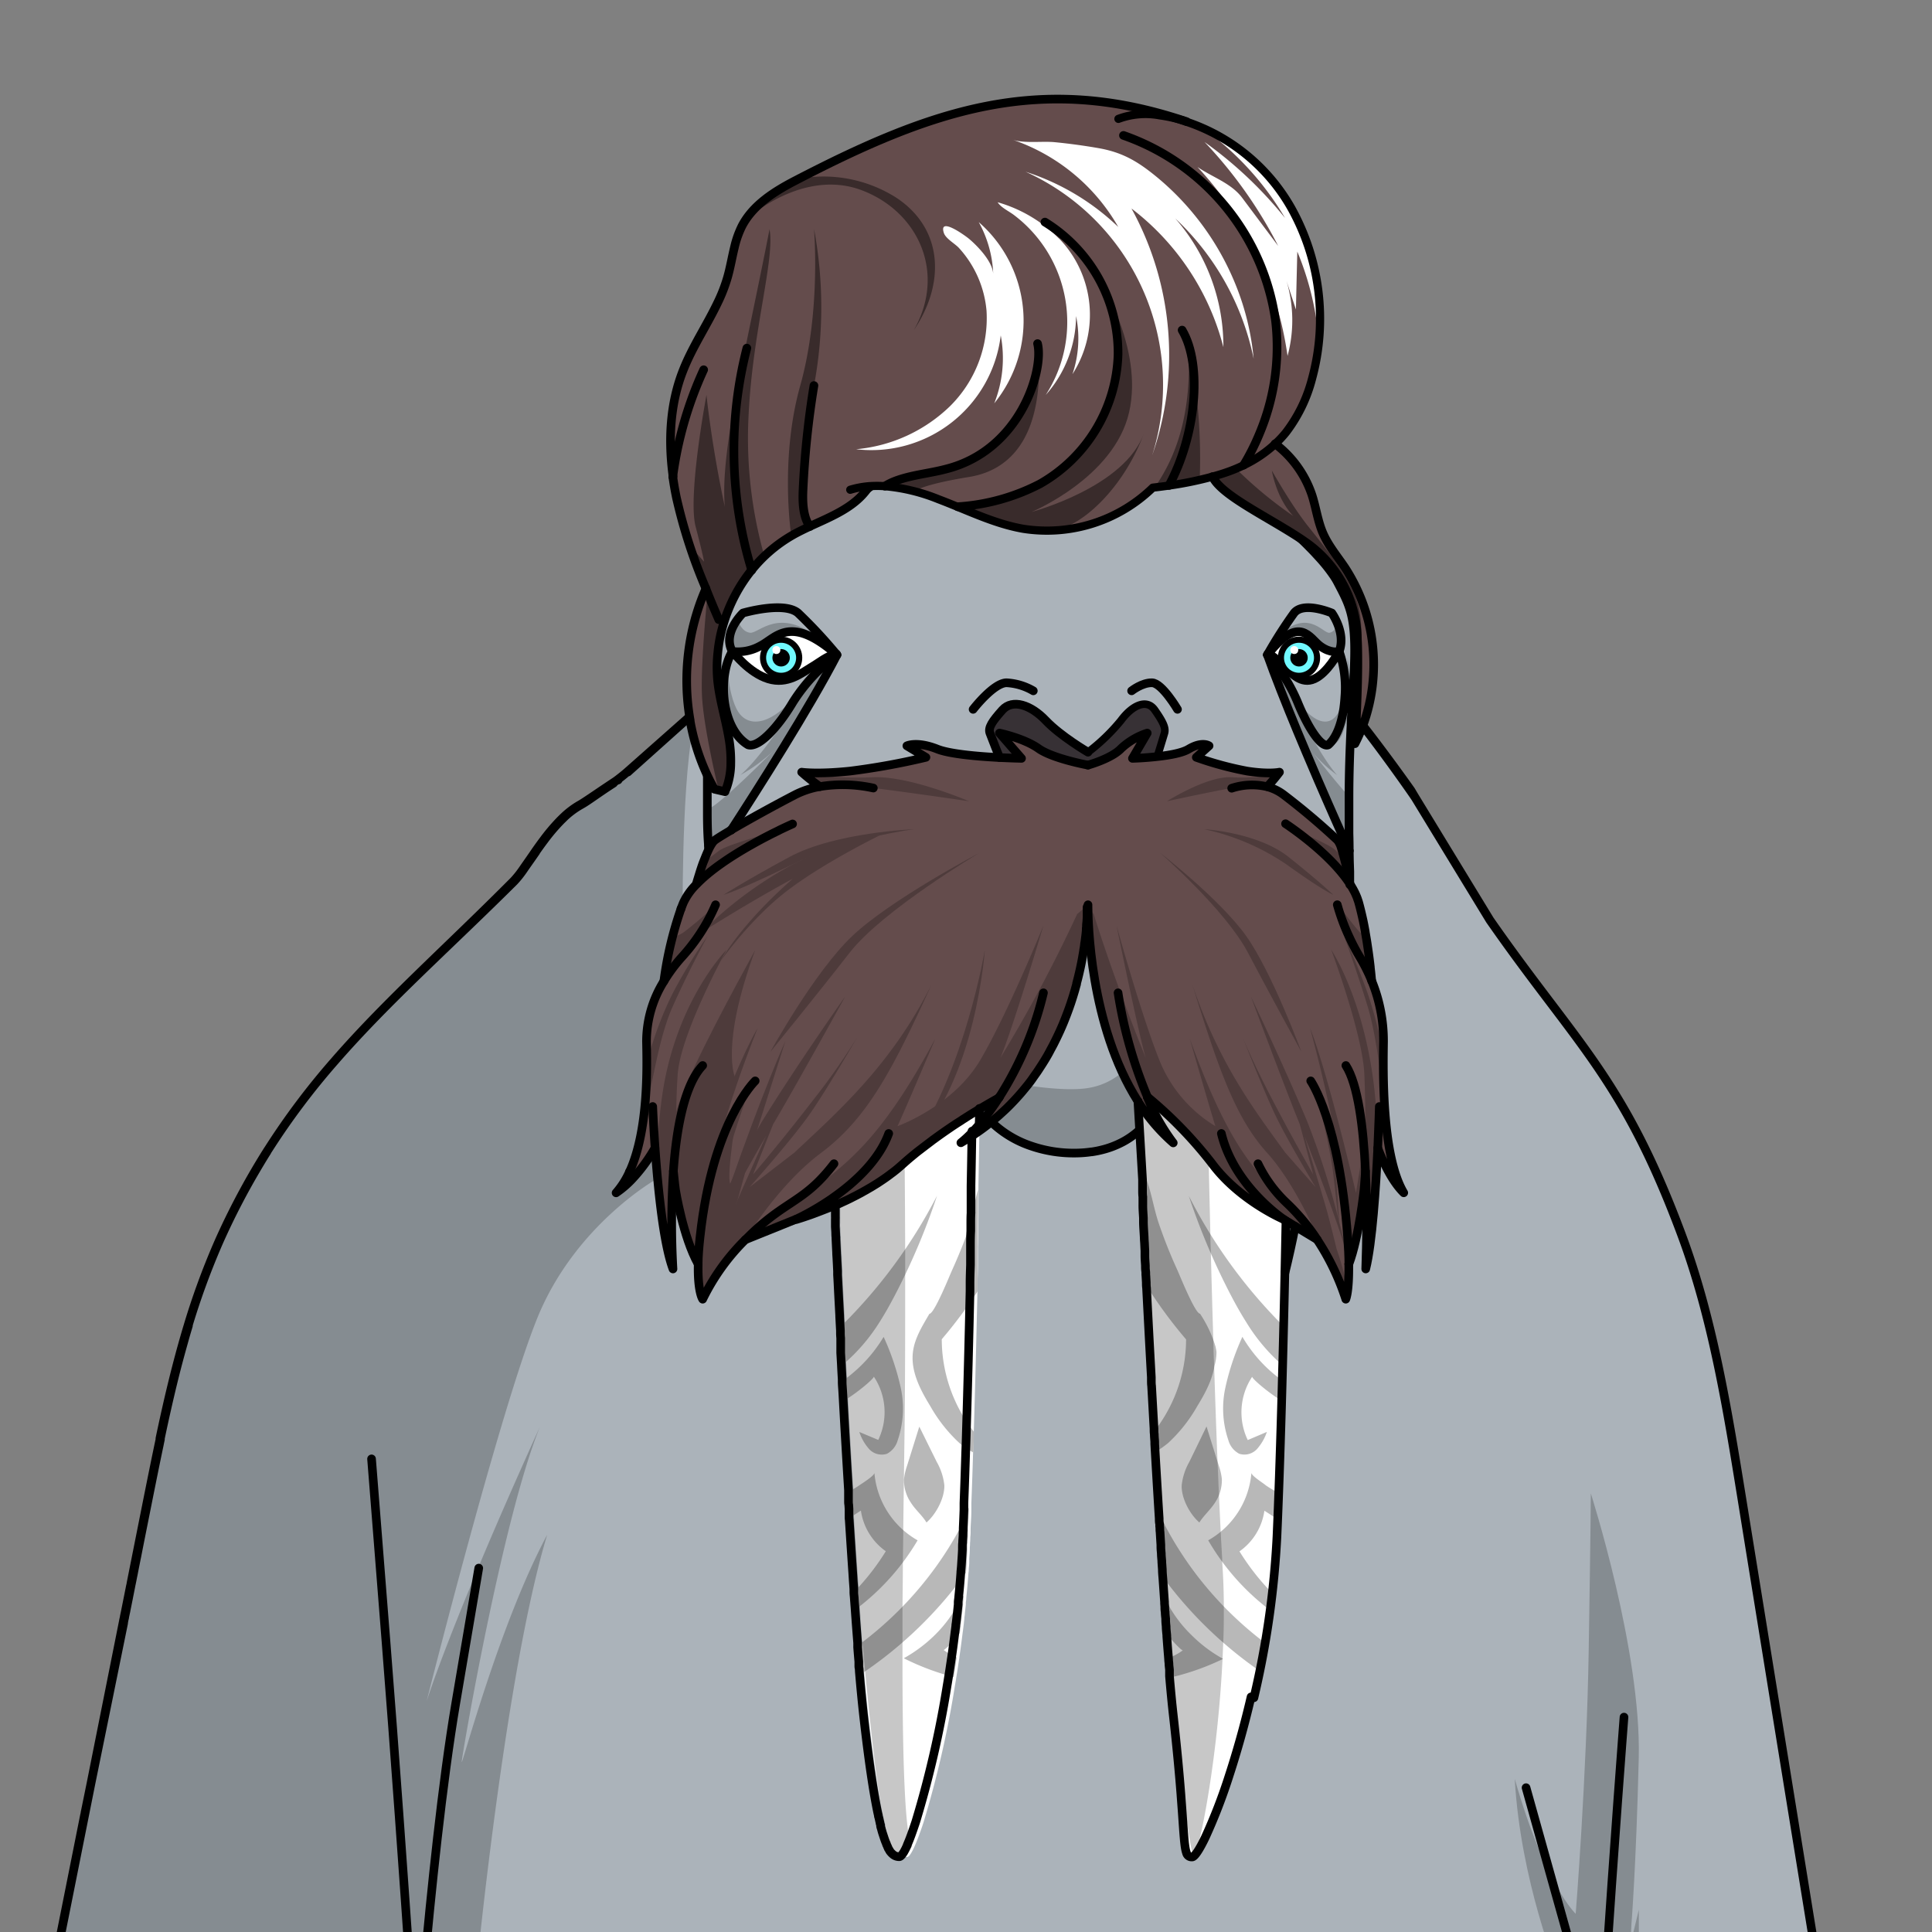 <svg xmlns="http://www.w3.org/2000/svg" viewBox="0 0 432 432">
  <rect x="0" y="0" width="432" height="432" fill="#808080" stroke="none"/>
  <defs>
    <style>.BUNTAI_WALRUS_BODY_BUNTAI_WALRUS_BODY-29_cls-1{isolation:isolate;}.BUNTAI_WALRUS_BODY_BUNTAI_WALRUS_BODY-29_cls-2{fill:#abb3ba;}.BUNTAI_WALRUS_BODY_BUNTAI_WALRUS_BODY-29_cls-3{opacity:0.22;}.BUNTAI_WALRUS_BODY_BUNTAI_WALRUS_BODY-29_cls-14,.BUNTAI_WALRUS_BODY_BUNTAI_WALRUS_BODY-29_cls-3{mix-blend-mode:multiply;}.BUNTAI_WALRUS_BODY_BUNTAI_WALRUS_BODY-29_cls-10,.BUNTAI_WALRUS_BODY_BUNTAI_WALRUS_BODY-29_cls-12,.BUNTAI_WALRUS_BODY_BUNTAI_WALRUS_BODY-29_cls-13,.BUNTAI_WALRUS_BODY_BUNTAI_WALRUS_BODY-29_cls-4{fill:none;stroke:#000;stroke-linecap:round;stroke-linejoin:round;}.BUNTAI_WALRUS_BODY_BUNTAI_WALRUS_BODY-29_cls-4{stroke-width:1.93px;}.BUNTAI_WALRUS_BODY_BUNTAI_WALRUS_BODY-29_cls-5{fill:#fff;}.BUNTAI_WALRUS_BODY_BUNTAI_WALRUS_BODY-29_cls-6{fill:#b8b8b8;}.BUNTAI_WALRUS_BODY_BUNTAI_WALRUS_BODY-29_cls-7{fill:#373135;}.BUNTAI_WALRUS_BODY_BUNTAI_WALRUS_BODY-29_cls-8{fill:#644c4c;}.BUNTAI_WALRUS_BODY_BUNTAI_WALRUS_BODY-29_cls-9{fill:#59788a;}.BUNTAI_WALRUS_BODY_BUNTAI_WALRUS_BODY-29_cls-10{stroke-width:1.7px;}.BUNTAI_WALRUS_BODY_BUNTAI_WALRUS_BODY-29_cls-11{fill:#71f9ff;}.BUNTAI_WALRUS_BODY_BUNTAI_WALRUS_BODY-29_cls-12{stroke-width:1.37px;}.BUNTAI_WALRUS_BODY_BUNTAI_WALRUS_BODY-29_cls-13{stroke-width:1.83px;}.BUNTAI_WALRUS_BODY_BUNTAI_WALRUS_BODY-29_cls-14{opacity:0.43;}</style>
  </defs>
  <g class="BUNTAI_WALRUS_BODY_BUNTAI_WALRUS_BODY-29_cls-1">
    <g id="body">
      <path class="BUNTAI_WALRUS_BODY_BUNTAI_WALRUS_BODY-29_cls-2" d="M138.29,174.34l0,0,0,0v0c-.56.57-.89.93-1,1l0,0-.21.13c-1.95,1.27-3.68,2.34-5,3.14l-1.78,1-.24.14-.23.13a18.74,18.74,0,0,0-3.59,2.68l-.18.18-.11.11-.08.08,0,0-.21.2-.28.28-.13.14a42.19,42.19,0,0,0-3.5,4.15l0,0c-.65.86-1.27,1.73-1.86,2.57l0,.05,0,0-.71,1c-.73,1.07-1.42,2.08-2.06,3a21.82,21.82,0,0,1-2.06,2.58l-.12.12C99.92,212,86.69,223.69,75.11,236.93l-.1.12A162.49,162.49,0,0,0,60,257c-.11.15-.2.31-.3.46l0,0,0,.05c-.43.68-.86,1.37-1.28,2.07s-.71,1.18-1.06,1.78-.67,1.14-1,1.72-.67,1.16-1,1.75-.66,1.19-1,1.79l-.3.55c-.23.42-.45.84-.67,1.27l-.12.22-.51,1-.57,1.12-.29.57c-.26.53-.53,1.06-.78,1.61-.5,1-1,2.06-1.48,3.12-.38.82-.74,1.64-1.1,2.47l-.06.14a165.64,165.64,0,0,0-6.38,17.55l0,.13s0,0,0,.06a.24.24,0,0,0,0,.08s0,.1-.05.15-.09.33-.14.49c-.23.78-.46,1.55-.68,2.33-.3,1-.59,2.09-.87,3.13q-.86,3.14-1.63,6.29t-1.48,6.3q-.72,3.19-1.39,6.4a1.84,1.84,0,0,0,0,.25c-.09.42-.18.84-.26,1.26s-.16.75-.23,1.13q-.26,1.17-.48,2.34c-.58,2.76-1.13,5.53-1.69,8.29s-1.05,5.27-1.57,7.91c-.07.32-.13.64-.19,1a.14.14,0,0,0,0,.07l-.18.89c-.06.3-.12.59-.17.89-.18.87-.35,1.75-.52,2.62-.06.26-.11.52-.16.78-.2,1-.4,2-.59,3-.1.47-.19.93-.28,1.4-.05.23-.09.45-.14.68s-.09.43-.13.65c-.08.42-.17.84-.25,1.26s-.16.78-.23,1.17-.15.73-.22,1.09-.13.66-.2,1l-.18.89c0,.14-.06.27-.08.41l-.21,1c0,.18-.07.37-.11.55s-.06.28-.08.42l-.06.29,0,.16L19,405.37c0,.18-.07.37-.11.55l-7,35.06H406.62q-8.58-53-17.17-106.08c-3.24-20-6.53-40.24-13.44-58.79-13.08-35.14-23.45-42.51-42.86-70.37l-16.64-27.29-.05-.08c-.3-.5-.63-1-1-1.6,0,0-1.41-2-3.58-5l-.11-.15c-2.06-2.81-4.78-6.46-7.64-10.1l0,0-.61-.79c-.13-.15-.25-.31-.38-.47l-.13-.17-.12-.14-.62-.78c.06-1.07.11-2.15.18-3.22,0-.56.06-1.1.1-1.65.23-3.47.35-6.28.36-8.63,0-1.67,0-3.11-.14-4.37q-.06-.76-.15-1.44l-.09-.67a21.42,21.42,0,0,0-.66-2.92c-.05-.18-.11-.35-.17-.52-.11-.35-.24-.69-.37-1a48.05,48.05,0,0,0-2.28-4.66c-.12-.24-.26-.48-.41-.73l0-.05c-.14-.24-.3-.48-.47-.72l0-.05c-.17-.25-.35-.51-.55-.77l0,0c-.2-.26-.41-.54-.64-.82h0a73.21,73.21,0,0,0-6.84-7.22c-1.38-1.3-2.79-2.56-4.16-3.74-.21-.53-.42-1-.64-1.56-.07-.15-.14-.29-.2-.44-.16-.36-.33-.71-.49-1-.09-.17-.17-.34-.25-.51l-.39-.73a29.68,29.68,0,0,0-3.53-5.27l-.13-.15c-.24-.28-.49-.56-.74-.82l-.2-.22-.73-.73-.24-.23c-.24-.23-.49-.45-.74-.67l-.25-.22c-.25-.21-.51-.43-.77-.63l-.24-.18c-.27-.21-.54-.42-.82-.61l-.17-.12a28.67,28.67,0,0,0-4.21-2.41l-.06,0-.95-.42-.28-.12c-.29-.13-.6-.25-.9-.36l-.36-.14-.89-.32-.39-.14-.9-.29-.4-.13-.94-.27L264.7,97l-1-.26-.32-.08-1.08-.26-.08,0c-1.72-.39-3.5-.73-5.34-1l-.23,0-1.21-.19-.31-.05-1.2-.19-.33,0-1.26-.19-.23,0-5-.69c-6.27-1.42-13.65-3.54-20.52-2.94a60,60,0,0,0-6.21.5c-.5.06-1,.14-1.48.22h-.06c-2,.3-4,.71-5.88,1.18-9.61,2.38-18,6.48-24.26,9.74-.5.27-1,.54-1.45.82l-.45.27c-.39.24-.77.49-1.14.74l-.47.32-.91.67-.25.19-.24.19c-.3.24-.59.47-.87.72l-.52.45-.71.66-.4.38c-.31.31-.61.61-.9.92l-.17.19-.82.92a1.83,1.83,0,0,1-.13.16l-.26.31,0,0c-.2.25-.4.49-.58.74h0s0,0,0,0a33.13,33.13,0,0,0-4.28,7.42s0,0,0,0l-.22.55s0,0,0,0c-.07.18-.13.34-.18.5s0,0,0,0a13.94,13.94,0,0,0-.44,1.39h0c-1,.65-2,1.29-3,1.94l-.09.06a40.85,40.85,0,0,0-8.24,7.28A26.63,26.63,0,0,0,155.84,145c-.09.69-.15,1.39-.2,2.12,0,.57-.07,1.12-.09,1.66,0,.14,0,.29,0,.43q0,.61,0,1.2v.36c0,.49,0,1,0,1.41a1.93,1.93,0,0,0,0,.24c0,.37,0,.73,0,1.07l0,.43.06.86,0,.38c0,.36.07.7.11,1,0,.18,0,.35.07.53s0,.34.07.5.06.41.1.61,0,.18,0,.27l.09.56-.27.23-.18.15L140.4,172.63l-1.05.64Zm0,0,0,0,0,0v0c-.56.57-.89.93-1,1l0,0-.21.13c-1.95,1.27-3.68,2.34-5,3.14l-1.78,1-.24.14-.23.13a18.74,18.74,0,0,0-3.59,2.68l-.18.18-.11.11-.08.08,0,0-.21.2-.28.28-.13.14a42.19,42.19,0,0,0-3.5,4.15l0,0c-.65.86-1.27,1.73-1.86,2.57l0,.05,0,0-.71,1c-.73,1.07-1.42,2.08-2.06,3a21.82,21.82,0,0,1-2.06,2.58l-.12.12C99.92,212,86.69,223.69,75.11,236.93l-.1.12A162.49,162.49,0,0,0,60,257c-.11.15-.2.31-.3.46l0,0,0,.05c-.43.68-.86,1.37-1.28,2.07s-.71,1.18-1.06,1.78-.67,1.14-1,1.72-.67,1.16-1,1.75-.66,1.19-1,1.79l-.3.55c-.23.42-.45.84-.67,1.27l-.12.22-.51,1-.57,1.12-.29.57c-.26.53-.53,1.06-.78,1.61-.5,1-1,2.06-1.48,3.12-.38.82-.74,1.64-1.1,2.47l-.06.14a165.64,165.64,0,0,0-6.38,17.55l0,.13s0,0,0,.06a.24.24,0,0,0,0,.08s0,.1-.05.15-.09.33-.14.49c-.23.78-.46,1.55-.68,2.33-.3,1-.59,2.09-.87,3.13q-.86,3.14-1.63,6.29t-1.48,6.3q-.72,3.19-1.39,6.4a1.84,1.84,0,0,0,0,.25c-.09.42-.18.84-.26,1.26s-.16.75-.23,1.13q-.26,1.17-.48,2.34c-.58,2.76-1.13,5.53-1.69,8.29s-1.05,5.27-1.57,7.91c-.07.32-.13.64-.19,1a.14.14,0,0,0,0,.07l-.18.89c-.06.3-.12.59-.17.89-.18.87-.35,1.75-.52,2.62-.06.26-.11.52-.16.78-.2,1-.4,2-.59,3-.1.47-.19.93-.28,1.4-.05.23-.09.45-.14.68s-.09.43-.13.65c-.08.42-.17.84-.25,1.26s-.16.78-.23,1.17-.15.73-.22,1.09-.13.66-.2,1l-.18.89c0,.14-.06.27-.08.41l-.21,1c0,.18-.07.37-.11.55s-.06.28-.08.42l-.06.29,0,.16L19,405.37c0,.18-.07.37-.11.55l-7,35.06H406.62q-8.58-53-17.17-106.08c-3.24-20-6.53-40.24-13.44-58.79-13.08-35.14-23.45-42.51-42.86-70.37l-16.64-27.29-.05-.08c-.3-.5-.63-1-1-1.6h-.26c-.45-.72-.94-1.49-1.49-2.31l-.11-.16c-.52-.78-1.09-1.62-1.72-2.51l-.11-.15c-2.07-2.93-4.74-6.48-8.27-10.92-.13-.15-.25-.31-.38-.47l-.13-.17a1.34,1.34,0,0,1-.11-.14h0l-.62-.78c.06-1.07.11-2.15.18-3.22,0-.56.06-1.1.1-1.65.23-3.47.35-6.28.36-8.63,0-1.67,0-3.11-.14-4.37q-.06-.76-.15-1.44l-.09-.67a21.42,21.42,0,0,0-.66-2.92c-.05-.18-.11-.35-.17-.52-.11-.35-.24-.69-.37-1a48.05,48.05,0,0,0-2.28-4.66c-.12-.24-.26-.48-.41-.73l0-.05c-.14-.24-.3-.48-.47-.72l0-.05c-.17-.25-.35-.51-.55-.77l0,0c-.2-.26-.41-.54-.64-.82h0a73.21,73.21,0,0,0-6.84-7.22c-1.38-1.3-2.79-2.56-4.16-3.74-.21-.53-.42-1-.64-1.56-.07-.15-.14-.29-.2-.44-.16-.36-.33-.71-.49-1-.09-.17-.17-.34-.25-.51l-.39-.73a29.68,29.68,0,0,0-3.53-5.27l-.13-.15c-.24-.28-.49-.56-.74-.82l-.2-.22-.73-.73-.24-.23c-.24-.23-.49-.45-.74-.67l-.25-.22c-.25-.21-.51-.43-.77-.63l-.24-.18c-.27-.21-.54-.42-.82-.61l-.17-.12a28.67,28.67,0,0,0-4.21-2.41l-.06,0-.95-.42-.28-.12c-.29-.13-.6-.25-.9-.36l-.36-.14-.89-.32-.39-.14-.9-.29-.4-.13-.94-.27L264.7,97l-1-.26-.32-.08-1.08-.26-.08,0c-1.72-.39-3.5-.73-5.34-1l-.23,0-1.21-.19-.31-.05-1.2-.19-.33,0-1.26-.19-.23,0-5-.69c-6.27-1.42-13.65-3.54-20.52-2.94a60,60,0,0,0-6.21.5c-.5.06-1,.14-1.48.22h-.06c-2,.3-4,.71-5.88,1.18-9.61,2.38-18,6.48-24.26,9.74-.5.27-1,.54-1.45.82l-.45.27c-.39.24-.77.49-1.14.74l-.47.32-.91.67-.25.19-.24.19c-.3.24-.59.47-.87.72l-.52.45-.71.66-.4.38c-.31.31-.61.61-.9.92l-.17.19-.82.92a1.83,1.83,0,0,1-.13.16l-.26.31,0,0c-.2.25-.4.49-.58.74h0s0,0,0,0a33.13,33.13,0,0,0-4.28,7.42s0,0,0,0l-.22.55s0,0,0,0c-.07.18-.13.34-.18.5s0,0,0,0a13.94,13.94,0,0,0-.44,1.39h0c-1,.65-2,1.29-3,1.94l-.09.06a40.85,40.85,0,0,0-8.24,7.28A26.63,26.63,0,0,0,155.84,145c-.09.69-.15,1.39-.2,2.12,0,.57-.07,1.12-.09,1.66,0,.14,0,.29,0,.43q0,.61,0,1.2v.36c0,.49,0,1,0,1.41a1.93,1.93,0,0,0,0,.24c0,.37,0,.73,0,1.07l0,.43.06.86,0,.38c0,.36.07.7.11,1,0,.18,0,.35.07.53s0,.34.07.5.06.41.1.61,0,.18,0,.27l.09.56-.27.23-.18.15L140.4,172.63l-1.05.64Z" />
      <g class="BUNTAI_WALRUS_BODY_BUNTAI_WALRUS_BODY-29_cls-3">
        <path d="M136.86,175.33l15.8,26.89c-1.55,2.74-3.14,15.51-3.26,15.69s-4.62,6.61-4.31,17.29-.58,18.51-6.17,30.3c3.41-2,7.29-8.36,7.29-8.36l.26,6.7S128.64,274,120.25,294.46s-24.87,86-24.87,86,5.3-17.25,25.34-61.41c-8.39,20.62-17.48,73.75-17.48,74.92s8.39-30.76,19.11-50.78C113,374,106.5,441,106.5,441H11.88c-.67,0,6-30.51,7-35.06,0-.18.07-.37.11-.55v0L27.44,363l0-.16.06-.29c0-.14,0-.28.08-.42s.07-.37.11-.55l.21-1c0-.14.05-.27.08-.41l.18-.89c.07-.33.13-.66.2-1s.14-.73.22-1.09.15-.78.23-1.17.17-.84.25-1.26c0-.22.08-.43.13-.65s.09-.45.14-.68c.09-.47.18-.93.28-1.4.19-1,.39-2,.59-3,.05-.26.1-.52.16-.78.17-.87.34-1.75.52-2.62,0-.13.05-.26.08-.39.1-.48.2-1,.29-1.46.06-.32.12-.64.19-1,1.33-6.56,2.76-13.69,4-19.67.08-.42.17-.84.26-1.26a1.84,1.84,0,0,1,0-.25,229.56,229.56,0,0,1,6.19-24.94c0-.05,0-.1.05-.15a.24.24,0,0,1,0-.08s0,0,0-.06l0-.13c1.65-5.16,3.67-10.73,6.38-17.55l.06-.14a120.75,120.75,0,0,1,11.13-21l0-.05,0,0c.1-.15.19-.31.3-.46a231.5,231.5,0,0,1,15-19.95l.1-.12c7.14-8.68,23.31-23.81,32.48-32.84a156.31,156.31,0,0,0,12.1-13.52l0,0,0-.05c2.47-3.07,4.25-5.47,5.38-6.75l.13-.14.28-.28.21-.2,0,0,.08-.08Z" />
        <path d="M348.37,441s-8.39-20.41-9.67-43.24c6.84,23.91,13.63,30.17,13.63,30.17s2.45-30.65,2.91-59,.47-35,.47-35,11.3,35.19,10.72,59.19-1.63,37.05-1.63,37.05l-.24,4.66,1.89-7.81v9l.91,5Z" />
        <path d="M138.29,174.34l0,0,0,0c-.56.57-.89.93-1,1l0,0-.08.35v.07L136,181.25l5.59,22.57,11.06-1.6s-.17-35.06,3.51-43.54l-.27.23-.18.15-16.37,14.21Z" />
        <path d="M218.88,91.74S191.93,100.48,186.4,109a66.34,66.34,0,0,0-7.75,16.37s1.16-12.79,5.41-19.68c-7.56,12.63-8,16.36-9.31,19.68S163.1,140.61,162.63,151,168,169.91,168,169.91s-10.8-7.26-12-12.06-1.78-19.56,5.87-27.25,10-7.8,11.78-10.69,6-12.89,11.66-15.65,20.8-12.76,33.79-12.52Z" />
      </g>
      <path class="BUNTAI_WALRUS_BODY_BUNTAI_WALRUS_BODY-29_cls-4" d="M389.45,334.9c-3.24-20-6.53-40.24-13.44-58.79-13.08-35.14-23.45-42.51-42.86-70.37l-16.64-27.29c-.32-.53-.66-1.09-1-1.68,0,0-6.55-9.32-13.21-17.61.06-1.07.11-2.15.18-3.22,0-.56.06-1.1.1-1.65.23-3.47.35-6.28.36-8.63,0-1.67,0-3.11-.14-4.37q-.06-.76-.15-1.44l-.09-.67a21.42,21.42,0,0,0-.66-2.92c-.05-.18-.11-.35-.17-.52-.11-.35-.24-.69-.37-1a48.05,48.05,0,0,0-2.28-4.66c-.12-.24-.26-.48-.41-.73l0-.05c-.14-.24-.3-.48-.47-.72l0-.05c-.17-.25-.35-.51-.55-.77l0,0c-.2-.26-.41-.54-.64-.82h0a73.21,73.21,0,0,0-6.84-7.22c-1.38-1.3-2.79-2.56-4.16-3.74-.21-.53-.42-1-.64-1.56-.07-.15-.14-.29-.2-.44-.16-.36-.33-.71-.49-1-.09-.17-.17-.34-.25-.51l-.39-.73a29.68,29.68,0,0,0-3.53-5.27l-.13-.15c-.24-.28-.49-.56-.74-.82l-.2-.22-.73-.73-.24-.23c-.24-.23-.49-.45-.74-.67l-.25-.22c-.25-.21-.51-.43-.77-.63l-.24-.18c-.27-.21-.54-.42-.82-.61l-.17-.12a28.67,28.67,0,0,0-4.21-2.41l-.06,0-.95-.42-.28-.12c-.29-.13-.6-.25-.9-.36l-.36-.14-.89-.32-.39-.14-.9-.29-.4-.13-.94-.27L264.7,97l-1-.26-.32-.08-1.08-.26-.08,0c-1.72-.39-3.5-.73-5.34-1l-.23,0-1.21-.19-.31-.05-1.2-.19-.33,0-1.26-.19-.23,0-5-.69c-6.27-1.42-13.65-3.54-20.52-2.94a60,60,0,0,0-6.21.5c-.5.06-1,.14-1.48.22h-.06c-2,.3-4,.71-5.88,1.18-9.61,2.38-18,6.48-24.26,9.74-.5.27-1,.54-1.45.82l-.45.27c-.39.24-.77.49-1.14.74l-.47.32-.91.67-.25.19-.24.19c-.3.24-.59.47-.87.72l-.52.45-.71.66-.4.38c-.31.31-.61.61-.9.92l-.17.19-.82.92a1.83,1.83,0,0,1-.13.16l-.29.34c-.2.25-.4.49-.58.74h0s0,0,0,0a33.13,33.13,0,0,0-4.28,7.42s0,0,0,0l-.22.55s0,0,0,0c-.07.18-.13.34-.18.5s0,0,0,0a13.94,13.94,0,0,0-.44,1.39h0c-1.08.67-2.11,1.33-3.08,2a40.85,40.85,0,0,0-8.24,7.28A26.63,26.63,0,0,0,155.84,145c-.09.69-.15,1.39-.2,2.12,0,.57-.07,1.12-.09,1.66,0,.14,0,.29,0,.43q0,.61,0,1.2v.36c0,.49,0,1,0,1.41a1.93,1.93,0,0,0,0,.24c0,.37,0,.73,0,1.07l0,.43.06.86,0,.38c0,.36.07.7.11,1,0,.18,0,.35.07.53s0,.34.07.5.06.41.1.61,0,.18,0,.27l.09.56-.27.23-15.5,13.72c-.81.71-1.61,1.33-2.11,1.71l0,0,0,0-.44.33c-3.62,2.39-6.53,4.43-7.8,5.19l-.23.13a18.74,18.74,0,0,0-3.59,2.68c-.13.13-.27.25-.4.39l-.21.2-.28.28-.13.14a42.19,42.19,0,0,0-3.5,4.15l0,0c-.65.86-1.27,1.73-1.86,2.57-1,1.48-2,2.88-2.82,4.07a21.82,21.82,0,0,1-2.06,2.58l-.12.12C99.92,212,86.69,223.69,75.11,236.93l-.1.12A162.49,162.49,0,0,0,60,257c-.11.15-.2.31-.3.46a160.2,160.2,0,0,0-10.08,18.65c-.38.82-.74,1.64-1.1,2.47l-.06.14a165.64,165.64,0,0,0-6.38,17.55c-2.52,8.32-4.52,16.82-6.32,25.36a1.84,1.84,0,0,0,0,.25c-.92,4.34-1.79,8.68-2.66,13q-1.91,9.59-3.82,19.18c0,.22-.09.43-.13.65l-.9,4.51-.18.89c0,.14-.06.27-.08.41l-.21,1c0,.18-.07.37-.11.55s-.06.28-.08.42l-.06.29q-4.3,21.54-8.6,43.08l-7,35.06H406.62Q398,387.94,389.45,334.9ZM137.18,175.12l-.21.14c-3.11,2-5.45,3.77-6.75,4.51l-.24.14-.23.13a18.74,18.74,0,0,0-3.59,2.68l-.18.18-.11.11-.08.08,0,0-.21.2-.28.28-.13.14a42.19,42.19,0,0,0-3.5,4.15l0,0c-.65.86-1.27,1.73-1.86,2.57l0,.05c-1,1.46-2,2.84-2.79,4a21.82,21.82,0,0,1-2.06,2.58l-.12.12C99.92,212,86.69,223.69,75.11,236.93l-.1.12A162.49,162.49,0,0,0,60,257c-.11.15-.2.31-.3.46l0,0,0,.05c-.43.68-.86,1.37-1.28,2.07s-.71,1.18-1.06,1.78a159.15,159.15,0,0,0-7.69,14.72c-.38.82-.74,1.64-1.1,2.47l-.06.14a165.64,165.64,0,0,0-6.38,17.55l0,.13s0,0,0,.06c-.3,1-.6,2-.89,3.05s-.59,2.09-.87,3.13q-.86,3.14-1.63,6.29t-1.48,6.3q-.72,3.19-1.39,6.4a1.84,1.84,0,0,0,0,.25c-.09.42-.18.84-.26,1.26-.83,3.92-1.61,7.84-2.4,11.76-.88,4.44-1.78,8.89-2.65,13.34-.06.26-.11.52-.16.78-.2,1-.4,2-.59,3-.1.47-.19.93-.28,1.4-.05.23-.09.45-.14.68s-.09.43-.13.65c-.08.42-.17.84-.25,1.26s-.16.78-.23,1.17-.15.73-.22,1.09-.13.66-.2,1l-.18.89c0,.14-.06.27-.08.41l-.21,1c0,.18-.07.37-.11.55s-.06.28-.08.42l-.06.29,0,.16L19,405.37c0,.18-.07.37-.11.55l-7,35.06H406.62q-8.58-53-17.17-106.08c-3.24-20-6.53-40.24-13.44-58.79-13.08-35.14-23.45-42.51-42.86-70.37l-16.64-27.29c-.32-.53-7.58-11-14.24-19.29.06-1.07.11-2.15.18-3.22,0-.56.06-1.1.1-1.65.23-3.47.35-6.28.36-8.63,0-1.67,0-3.11-.14-4.37q-.06-.76-.15-1.44l-.09-.67a21.42,21.42,0,0,0-.66-2.92c-.05-.18-.11-.35-.17-.52-.11-.35-.24-.69-.37-1a48.05,48.05,0,0,0-2.28-4.66c-.12-.24-.26-.48-.41-.73l0-.05c-.14-.24-.3-.48-.47-.72l0-.05c-.17-.25-.35-.51-.55-.77l0,0c-.2-.26-.41-.54-.64-.82h0a73.21,73.21,0,0,0-6.84-7.22c-1.38-1.3-2.79-2.56-4.16-3.74-.21-.53-.42-1-.64-1.56-.07-.15-.14-.29-.2-.44-.16-.36-.33-.71-.49-1-.09-.17-.17-.34-.25-.51l-.39-.73a29.68,29.68,0,0,0-3.53-5.27l-.13-.15c-.24-.28-.49-.56-.74-.82l-.2-.22-.73-.73-.24-.23c-.24-.23-.49-.45-.74-.67l-.25-.22c-.25-.21-.51-.43-.77-.63l-.24-.18c-.27-.21-.54-.42-.82-.61l-.17-.12a28.67,28.67,0,0,0-4.21-2.41l-.06,0-.95-.42-.28-.12c-.29-.13-.6-.25-.9-.36l-.36-.14-.89-.32-.39-.14-.9-.29-.4-.13-.94-.27L264.7,97l-1-.26-.32-.08-1.08-.26-.08,0c-1.72-.39-3.5-.73-5.34-1l-.23,0-1.21-.19-.31-.05-1.2-.19-.33,0-1.26-.19-.23,0-5-.69c-6.27-1.42-13.65-3.54-20.52-2.94a60,60,0,0,0-6.21.5c-.5.06-1,.14-1.48.22h-.06c-2,.3-4,.71-5.88,1.18-9.61,2.38-18,6.48-24.26,9.74-.5.27-1,.54-1.45.82l-.45.27c-.39.24-.77.49-1.14.74l-.47.32-.91.67-.25.19-.24.19c-.3.24-.59.47-.87.72l-.52.45-.71.66-.4.38c-.31.31-.61.61-.9.92l-.17.19-.82.92a1.83,1.83,0,0,1-.13.16l-.26.31,0,0c-.2.25-.4.49-.58.74h0s0,0,0,0a33.13,33.13,0,0,0-4.28,7.42s0,0,0,0l-.22.55s0,0,0,0c-.07.18-.13.34-.18.5s0,0,0,0a13.94,13.94,0,0,0-.44,1.39h0c-1,.65-2,1.29-3,1.94l-.09.06a40.85,40.85,0,0,0-8.24,7.28A26.63,26.63,0,0,0,155.84,145c-.09.69-.15,1.39-.2,2.12,0,.57-.07,1.12-.09,1.66,0,.14,0,.29,0,.43q0,.61,0,1.2v.36c0,.49,0,1,0,1.41a1.93,1.93,0,0,0,0,.24c0,.37,0,.73,0,1.07l0,.43.06.86,0,.38c0,.36.07.7.11,1,0,.18,0,.35.07.53s0,.34.07.5.06.41.1.61,0,.18,0,.27l.09.56-.27.23-.18.15L140.4,172.63m-2.18,1.78v0l0,0,0,0" />
      <polyline class="BUNTAI_WALRUS_BODY_BUNTAI_WALRUS_BODY-29_cls-4" points="341.23 399.73 346.65 419.09 352.78 440.98" />
      <path class="BUNTAI_WALRUS_BODY_BUNTAI_WALRUS_BODY-29_cls-4" d="M359.07,441c1.62-25.38,4.06-57.05,4.06-57.05" />
      <path class="BUNTAI_WALRUS_BODY_BUNTAI_WALRUS_BODY-29_cls-4" d="M94.77,441c1.57-17.37,4.11-42.39,7.16-60.27l5.12-30.1" />
      <path class="BUNTAI_WALRUS_BODY_BUNTAI_WALRUS_BODY-29_cls-4" d="M83.08,326.21s.06.92,3.19,40.35c2,25.22,4.12,55.1,5.45,74.42" />
      <path class="BUNTAI_WALRUS_BODY_BUNTAI_WALRUS_BODY-29_cls-5" d="M287.54,273v0c0,.93,0,1.87-.05,2.82,0,1.91-.08,3.87-.12,5.87,0,1-.05,2-.07,3v0c-.08,3.79-.17,7.7-.27,11.65,0,1.24-.06,2.49-.1,3.75s-.05,2.4-.08,3.61a.49.49,0,0,1,0,.12v.06c0,.15,0,.29,0,.44,0,.32,0,.65,0,1l-.09,3.34c0,.93-.05,1.86-.08,2.79,0,.54,0,1.07,0,1.61a1.48,1.48,0,0,1,0,.21c-.21,7.51-.45,14.86-.7,21.62q-.09,2.22-.18,4.35c0,.69,0,1.38-.08,2.05s-.07,1.59-.1,2.36c0,1.18-.12,2.35-.2,3.53v.07q-.22,3.33-.56,6.63c-.06.52-.11,1-.17,1.55,0,.29-.06.58-.11.87,0,.48-.1,1-.16,1.44,0,.16-.05.32-.07.48-.07.6-.15,1.2-.23,1.8-.35,2.55-.75,5.07-1.18,7.53-.09.5-.17,1-.26,1.49v0c0,.15-.05.29-.08.44-.1.58-.21,1.15-.32,1.72,0,.21-.08.41-.13.62l-.15.76c0,.26-.1.52-.15.78s-.05.23-.08.34c-.05.29-.11.59-.18.89q-.53,2.56-1.11,5h0v0c-1.51,6.48-3.2,12.4-4.86,17.49A121.9,121.9,0,0,1,270.14,411c-1.36,2.8-2.42,4.36-2.95,4.36a1.19,1.19,0,0,1-1.27-.93c-.44-1.21-.57-3.81-.95-9.16-.08-1.09-.17-2.29-.27-3.62a.13.13,0,0,0,0-.06c-.34-4.41-.86-10.2-1.71-17.78-.28-2.48-.57-5.47-.86-8.86v0c0-.06,0-.13,0-.19l0-.34c0-.06,0-.12,0-.18a1.11,1.11,0,0,0,0-.17c0-.13,0-.26,0-.39a.76.76,0,0,0,0-.15c0-.45-.08-.92-.12-1.38,0-.17,0-.35,0-.53s0-.26,0-.39v0l-.06-.8c-.12-1.4-.23-2.85-.34-4.34a1.94,1.94,0,0,1,0-.24c-.05-.67-.1-1.35-.15-2,0-.45-.07-.92-.1-1.39a3,3,0,0,1,0-.31c-.05-.51-.09-1-.12-1.57,0-.38-.06-.76-.08-1.15l-.06-.75h0c0-.11,0-.21,0-.32-.12-1.62-.23-3.28-.35-5-.05-.73-.1-1.47-.14-2.22l-.12-1.71c0-.08,0-.15,0-.23l0-.51c0-.38-.05-.76-.08-1.15v0c0-.49-.07-1-.1-1.49l0-.43q-.09-1.45-.18-2.94c0-.36-.05-.73-.07-1.09s0-.53-.05-.79-.05-.69-.07-1v-.08l-.12-1.88c-.3-4.89-.6-9.87-.88-14.81l0-.47c0-.57-.07-1.14-.1-1.7,0-.38-.05-.75-.06-1.13a.34.34,0,0,1,0-.1c-.19-3.23-.36-6.44-.54-9.57,0-.42-.05-.83-.06-1.25,0-.08,0-.14,0-.19s0-.15,0-.15l0-.34c-.4-7.18-.76-14-1.07-20,0-.41-.05-.81-.06-1.21l-.09-1.54c0-.34,0-.68-.05-1s0-.82-.06-1.23c0-.73-.08-1.46-.11-2.17,0-.09,0-.18,0-.28s0-.29,0-.44,0-.26,0-.39c0-.56-.06-1.1-.08-1.64s0-.86-.07-1.28c-.06-1.31-.13-2.55-.18-3.69,0,0,0-.07,0-.1l0-.65c0-1-.09-1.87-.13-2.69a2.18,2.18,0,0,1,0-.25l0-.53c0-.26,0-.52,0-.76V268s0,0,0,0,0-.24,0-.36c0-.51,0-1-.07-1.38,0-.17,0-.33,0-.48s0-.4,0-.58,0-.41,0-.58,0-.19,0-.27,0-.08,0-.11c0-.32,0-.48,0-.48l-.08-1.35-.57-9.7-.38-6.46q.19.31.42.63l.26.4a1.19,1.19,0,0,0,.16.23l.31.45.23.32.06.08.12.17.05.07c.15.21.29.43.46.64l.57.74c.28.36.57.72.87,1.07l.09.11c.11.14.23.27.35.41a.17.17,0,0,0,.06.06h0l.8.91.84.88.38.37.11.12c.19.18.4.36.59.55s.39.37.6.55l.08.08v0l.19.16a1.54,1.54,0,0,0,.19.17h0l0,0,0,0L262,255a1.81,1.81,0,0,1-.18-.23l-.2-.27h0l-.38-.54v0c-.12-.17-.25-.35-.37-.54s-.18-.27-.27-.41l-.18-.28a.64.64,0,0,1-.08-.14l-.1-.17-.14-.22a1,1,0,0,0-.1-.17l-.12-.2-.35-.6-.14-.25-.12-.21c-.15-.27-.3-.54-.44-.82l-.16-.31c-.2-.37-.39-.76-.59-1.15a1.15,1.15,0,0,1-.12-.25h0q-.21-.41-.39-.81c-.1-.19-.19-.39-.27-.58l0-.07a1,1,0,0,0-.07-.15l-.05-.1a1.11,1.11,0,0,0-.07-.16.18.18,0,0,1,0-.1h0c-.15-.32-.29-.64-.42-1h0v0c.05,0,.49.4,1.2,1l.48.41.19.17.14.12a.53.53,0,0,0,.12.1c1.25,1.1,2.95,2.65,4.82,4.52,1,1,2.11,2.16,3.2,3.37q.26.3.54.6s0,0,0,0c.67.76,1.34,1.56,2,2.37.26.3.49.6.74.9l.06.1.07.09c.1.13.21.26.3.39l0,0,.56.73c.19.26.39.51.59.76s.37.47.56.69.39.45.58.67a.64.64,0,0,0,.14.15l0,0,.57.61a39.06,39.06,0,0,0,3,2.82l1,.83c.67.53,1.34,1,2,1.5l1.17.8.07.05a48.62,48.62,0,0,0,5.42,3.12l.85.39,0,0,.07,0Z" />
      <path class="BUNTAI_WALRUS_BODY_BUNTAI_WALRUS_BODY-29_cls-5" d="M219,247.83v0c0,.21,0,.43,0,.65s0,.45,0,.68,0,.46,0,.7c0,.48,0,1,0,1.5v0h0l-.58.65-.42.46-.19.2-.12.13,0,.06h0l0,0-.06.06-.07.08h0l-.14.15-.13.13-.19.19c-.72.72-1.44,1.37-2.17,2l.07,0a0,0,0,0,0,0,0c1.42-.82,2.76-1.69,4-2.6v0c-.06,3.47-.13,7.6-.22,12.21,0,.28,0,.57,0,.86v.29q0,.75,0,1.53c0,.68,0,1.37,0,2.07v.23c0,.28,0,.57,0,.85v.23a.28.28,0,0,1,0,.13c0,.77,0,1.55-.05,2.33l0,1.27c0,.14,0,.27,0,.41,0,1.16,0,2.35-.07,3.54a1.34,1.34,0,0,1,0,.2c0,.34,0,.67,0,1,0,.18,0,.36,0,.55,0,.69,0,1.38,0,2.08v.19c0,1.37-.06,2.77-.1,4.17,0,.19,0,.38,0,.57l0,1.12c-.23,10.26-.5,21.13-.82,31.42q-.06,2.32-.15,4.59c-.12,3.94-.25,7.76-.39,11.4h0c0,.36,0,.71,0,1.06h0c0,.15,0,.29,0,.44,0,1.39-.11,2.76-.17,4.09v0a.34.34,0,0,1,0,.1c0,.16,0,.32,0,.48,0,.41,0,.82-.05,1.22s0,1-.08,1.46c0,.33,0,.66-.05,1,0,.17,0,.34,0,.51,0,.66-.07,1.32-.12,2,0,.27,0,.53,0,.8,0,.52-.06,1-.11,1.54,0,.29,0,.58-.07.87-.11,1.69-.26,3.37-.43,5l-.06.66c0,.34-.06.68-.1,1a.17.17,0,0,1,0,.07c0,.14,0,.27,0,.41-.07.66-.15,1.3-.22,2,0,.29-.06.57-.1.86,0,0,0,.05,0,.08,0,.32-.07.64-.1,1s-.07.63-.11.95c-.06.48-.12,1-.19,1.45-.22,1.81-.46,3.61-.72,5.37h0c0,.2-.05.4-.08.59v0l-.3,2c-.09.62-.19,1.23-.29,1.83h0c-.11.7-.22,1.39-.34,2.07a229.26,229.26,0,0,1-7,30.44l-.18.54c-.11.36-.23.7-.34,1l-.18.51c-.44,1.25-.86,2.32-1.24,3.19a.08.08,0,0,1,0,0h0s0,0,0,0c-.08.19-.16.37-.24.53a4.87,4.87,0,0,1-.28.56c-.08.16-.17.31-.24.44-.39.67-.72,1-1,1a2.23,2.23,0,0,1-1.45-.52l-.21-.19a3.08,3.08,0,0,1-.24-.26A2.19,2.19,0,0,1,200,414l0-.05-.12-.18-.15-.23s0,0,0-.07h0l-.06-.1-.09-.16a.2.2,0,0,1,0-.08h0a.41.41,0,0,1-.05-.09.89.89,0,0,1-.08-.17l-.13-.27h0a.3.3,0,0,1,0-.08c-.15-.36-.31-.76-.48-1.22-.05-.14-.09-.28-.14-.43a2.4,2.4,0,0,1-.12-.38.64.64,0,0,1-.06-.16l-.06-.17c-.09-.29-.18-.6-.26-.92a0,0,0,0,1,0,0c0-.07,0-.16-.07-.24s-.08-.29-.12-.44,0-.1,0-.15l0-.1v0c0-.16-.08-.33-.13-.5h0c0-.14-.07-.29-.11-.44s-.11-.49-.17-.75-.08-.3-.11-.46v0a.13.13,0,0,0,0-.06l-.06-.24v0l-.06-.26c-1-4.72-2-11.62-3.17-21.67-.31-2.72-.63-6-.95-9.76,0-.32-.06-.64-.08-1s0-.37-.05-.56,0-.34,0-.51l0-.38c-.09-1-.18-2.08-.26-3.17a2.28,2.28,0,0,1,0-.26l0-.3,0-.45h0c-.2-2.49-.4-5.12-.59-7.86l-.06-.76c0-.45-.07-.91-.1-1.37s-.06-.93-.1-1.41a.92.92,0,0,0,0-.16l0-.41v-.07c-.05-.8-.11-1.6-.17-2.41s-.11-1.69-.17-2.55c-.23-3.42-.46-6.93-.69-10.5,0-.28,0-.56-.05-.83s0-.46,0-.69a0,0,0,0,1,0,0c0-.06,0-.13,0-.2s0-.18,0-.27a.41.41,0,0,0,0-.11c0-.11,0-.23,0-.34l-.06-.95c0-.28,0-.58-.06-.87s0-.71,0-1.07c0-.19,0-.38,0-.58s0-.48,0-.72c-.44-7.11-.86-14.31-1.24-21.26l-.06-1c0-.66-.08-1.32-.11-2l0-.57c-.07-1.1-.13-2.2-.18-3.28l-.06-1.06-.09-1.55,0-.65c0-.13,0-.26,0-.38s0-.42,0-.63v0c0-.24,0-.48,0-.72s0-.61,0-.92-.05-.76-.06-1.14c0-.12,0-.24,0-.35a.92.92,0,0,1,0-.16c-.06-1.08-.12-2.14-.17-3.19v0c0-.07,0-.13,0-.2-.1-1.89-.2-3.73-.29-5.51-.06-1.23-.12-2.43-.19-3.6,0-.27,0-.54,0-.81,0-.88-.08-1.75-.13-2.59,0-.55,0-1.09-.08-1.62q-.08-1.59-.15-3.06c0-.11,0-.22,0-.32,0-.4,0-.78-.06-1.16s0-.91-.07-1.35,0-.66,0-1,0-.39,0-.58a5.17,5.17,0,0,0,0-.57h0a0,0,0,0,0,0,0s0,0,0,0,0-.22,0-.33l0-.67c0-.15,0-.29,0-.42a.22.22,0,0,1,0-.08v0c0-.7-.05-1.08-.05-1.08v0l.23-.1.18-.08c1.34-.59,2.74-1.25,4.18-2s2.89-1.56,4.32-2.45l.05,0c.55-.33,1.1-.68,1.63-1s1-.69,1.52-1.07c.21-.14.41-.29.61-.45l.33-.25a1,1,0,0,0,.16-.12l.58-.48.36-.3.2-.16a.87.87,0,0,1,.11-.09l.67-.59c.35-.32.72-.64,1.08-.95a.41.41,0,0,1,.1-.09h0c.22-.19.45-.39.68-.57l.33-.27c1.46-1.24,3-2.41,4.48-3.52a.21.21,0,0,1,.08-.06c1.4-1,2.8-2,4.14-2.91a1.37,1.37,0,0,0,.2-.13l.09-.06,1-.66c.41-.26.82-.52,1.21-.79l.22-.14.79-.51a.37.37,0,0,0,.12-.07C217.32,248.86,218.19,248.31,219,247.83Z" />
      <path class="BUNTAI_WALRUS_BODY_BUNTAI_WALRUS_BODY-29_cls-6" d="M195.38,307.8a14.33,14.33,0,0,1,1,14.17l-4.24-1.78a11.09,11.09,0,0,0,2.16,3.78,3.83,3.83,0,0,0,4,1.11,4.88,4.88,0,0,0,2.42-3,21.94,21.94,0,0,0,.68-11.81,56.07,56.07,0,0,0-3.82-11.34,31.79,31.79,0,0,1-5.49,6.84,34,34,0,0,1-3.32,2.76l0,.57c0,.26,0,.53,0,.78s.05.79.07,1.19c0,.67.08,1.33.12,2C192.27,311,195.57,308.08,195.38,307.8Z" />
      <path class="BUNTAI_WALRUS_BODY_BUNTAI_WALRUS_BODY-29_cls-6" d="M209.09,365.54a32.17,32.17,0,0,1-7,5.25A56.39,56.39,0,0,0,213.26,375s0-.08,0-.11c.22-1.36.43-2.75.64-4.14l0-.18a13.51,13.51,0,0,1-2.94-1.65c.2.15,1.91-1.55,3.65-3.74.07-.48.13-1,.19-1.44.08-.64.14-1.27.21-1.91,0,0,0-.05,0-.08,0-.3.07-.58.1-.86.08-.73.16-1.44.24-2.15,0-.08,0-.15,0-.22a.19.19,0,0,0,0-.08l.09-.85c0-.27.05-.54.07-.81a8.39,8.39,0,0,0-1.67,2.61A29.37,29.37,0,0,1,209.09,365.54Z" />
      <path class="BUNTAI_WALRUS_BODY_BUNTAI_WALRUS_BODY-29_cls-6" d="M196.69,295.59c1.28-2,2.44-4.12,3.55-6.24a151.2,151.2,0,0,0,9.29-22,114.39,114.39,0,0,1-21.43,29.16c0,.42,0,.84.06,1.27,0,.09,0,.2,0,.3v0l.06,1.13c0,.31,0,.62,0,.94s.05.91.07,1.37c0,.12,0,.25,0,.38l.09,1.54c0,.4,0,.83.06,1.25,0,.14,0,.31,0,.47A40.88,40.88,0,0,0,196.69,295.59Z" />
      <path class="BUNTAI_WALRUS_BODY_BUNTAI_WALRUS_BODY-29_cls-6" d="M218.68,266v.29q0,.75,0,1.53c0,.68,0,1.37,0,2.07v.23c0,.23,0,.47,0,.71a.66.66,0,0,0,0,.14v.23a.28.28,0,0,1,0,.13c0,.77,0,1.55-.05,2.33l0,1.27c0,.14,0,.27,0,.41l0,1.16c0,.85,0,1.71-.05,2.58,0,.34,0,.67,0,1,0,.18,0,.36,0,.55,0,.69,0,1.38,0,2.08v.19c0,.6,0,1.2,0,1.81l0,1.22c0,.38,0,.76,0,1.14,0,.19,0,.38,0,.57l0,1.12a105.14,105.14,0,0,1-8,10.7,33.61,33.61,0,0,0,7.21,20.72q-.06,2.32-.15,4.59a16.49,16.49,0,0,1-3.15-2.14,34,34,0,0,1-6.47-8.21c-2.25-3.67-4.4-7.79-3.89-12.07.37-3.11,2.11-5.87,3.69-8.58,1.1,0,4.56-8.67,5.1-9.83q2.29-5.06,4.1-10.3C217.46,271.17,218,268.51,218.68,266Z" />
      <path class="BUNTAI_WALRUS_BODY_BUNTAI_WALRUS_BODY-29_cls-6" d="M203.68,336c1,1.6,2.53,2.84,3.48,4.43,2.14-1.84,4.05-5.43,4-8.3a13.46,13.46,0,0,0-1.7-5.24L205.56,319c-.92,2.93-1.83,5.86-2.75,8.79a13,13,0,0,0-.67,2.94A8.82,8.82,0,0,0,203.68,336Z" />
      <path class="BUNTAI_WALRUS_BODY_BUNTAI_WALRUS_BODY-29_cls-6" d="M213.81,343.27a78.25,78.25,0,0,1-6.11,9.18,79.6,79.6,0,0,1-15.2,15c0,.15,0,.3,0,.44s0,.38.05.57c0,.68.11,1.37.17,2,.09,1.23.2,2.4.29,3.55a91.58,91.58,0,0,0,23-22.35c0-.3.05-.58.07-.87,0-.52.08-1,.11-1.54,0-.27,0-.53,0-.8.05-.66.09-1.31.12-2l0-.51c0-.33,0-.66.05-1,0-.49.06-1,.08-1.47,0-.08,0-.16,0-.24,0-.31,0-.65,0-1,0-.15,0-.31,0-.48,0-.79.07-1.58.11-2.39v-.13c0-.55.05-1.11.07-1.69,0-.06,0-.12,0-.18s0-.19,0-.28c-.17.47-.33.92-.48,1.23C215.54,340.09,214.7,341.69,213.81,343.27Z" />
      <path class="BUNTAI_WALRUS_BODY_BUNTAI_WALRUS_BODY-29_cls-6" d="M205.18,344.42a19.17,19.17,0,0,1-9.66-15.07c0,.63-2.8,2.37-3.3,2.72a22.51,22.51,0,0,1-2.05,1.26l.06,1c.05.71.09,1.4.13,2.1,0,.2,0,.42,0,.63s0,.19,0,.27a4,4,0,0,1,0,.48h0a.38.38,0,0,1,0,.1c0,.34,0,.67.07,1,0,.08,0,.14,0,.2l2.07-1.34a13.47,13.47,0,0,0,5.57,9.09,52.79,52.79,0,0,1-6.56,8.54c0,.23,0,.44,0,.65,0,.44.06.86.09,1.31a.28.28,0,0,1,0,.1l.09,1.2a.31.31,0,0,0,0,.1,2,2,0,0,0,0,.24c0,.2,0,.38,0,.59A52.91,52.91,0,0,0,205.18,344.42Z" />
      <path class="BUNTAI_WALRUS_BODY_BUNTAI_WALRUS_BODY-29_cls-6" d="M277.8,298.92A56.1,56.1,0,0,0,274,310.26a21.94,21.94,0,0,0,.68,11.81,4.86,4.86,0,0,0,2.43,3,3.82,3.82,0,0,0,4-1.11,11.28,11.28,0,0,0,2.17-3.78L279,322a14.36,14.36,0,0,1,1-14.17c-.2.28,3.28,3.37,6.63,5.42a1.55,1.55,0,0,0,0-.21c0-.66,0-1.33,0-2,0-.46,0-.93,0-1.39,0-.29,0-.57,0-.85,0-.06,0-.13,0-.19a31.14,31.14,0,0,1-3.43-2.84A31.79,31.79,0,0,1,277.8,298.92Z" />
      <path class="BUNTAI_WALRUS_BODY_BUNTAI_WALRUS_BODY-29_cls-6" d="M262.12,375v0s0-.09,0-.13v-.06l0-.34c0-.06,0-.12,0-.18a1.11,1.11,0,0,0,0-.17c0-.13,0-.26,0-.39a.76.76,0,0,0,0-.15c0-.45-.08-.92-.12-1.38,0-.17,0-.35,0-.53s0-.26,0-.39v0l-.06-.8,0,0a13.58,13.58,0,0,0,2.56-1.47c-.17.12-1.42-1.07-2.86-2.76l-.07-.09a1.94,1.94,0,0,1,0-.24c-.05-.67-.1-1.35-.15-2,0-.45-.07-.92-.1-1.39a3,3,0,0,1,0-.31c-.05-.51-.09-1-.12-1.57,0-.38-.06-.76-.08-1.15l-.06-.75h0c0-.11,0-.21,0-.32,0,.09.09.17.13.26.15.28.29.58.45.85a29,29,0,0,0,4.85,6.14,31.56,31.56,0,0,0,7,5.25A56,56,0,0,1,262.12,375Z" />
      <path class="BUNTAI_WALRUS_BODY_BUNTAI_WALRUS_BODY-29_cls-6" d="M265.81,267.39a151.25,151.25,0,0,0,9.3,22c1.1,2.12,2.27,4.22,3.55,6.24a41.15,41.15,0,0,0,8.15,9.68c0-.15,0-.29,0-.43,0-.33,0-.66,0-1v-.05l0-1.37c0-.27,0-.56,0-.83,0-.51,0-1,0-1.53l0-1.15c0-.24,0-.49,0-.73,0-.07,0-.15,0-.24s0-.33,0-.5,0-.22,0-.33c0-.27,0-.54,0-.8A114.1,114.1,0,0,1,265.81,267.39Z" />
      <path class="BUNTAI_WALRUS_BODY_BUNTAI_WALRUS_BODY-29_cls-6" d="M271.54,305.48c-.49,3.15-2.12,6.16-3.82,8.92a33.77,33.77,0,0,1-6.47,8.21,16.61,16.61,0,0,1-2.48,1.76l-.08.05q-.06-.74-.09-1.47l0-.47c0-.57-.07-1.14-.1-1.7,0-.35,0-.69-.05-1a162333885878.59,162333885878.59,0,0,0,0-.2l.07-.09a33.45,33.45,0,0,0,6.69-20,101.79,101.79,0,0,1-8.37-11.27l-.1-.15c0-.41-.05-.81-.06-1.21l-.06-1.12,0-.42c0-.34,0-.68-.05-1s0-.82-.06-1.23c0-.73-.08-1.46-.11-2.17,0-.09,0-.18,0-.28s0-.29,0-.44,0-.26,0-.39c0-.56-.06-1.1-.08-1.64s0-.86-.07-1.28c-.06-1.31-.13-2.55-.18-3.69,0,0,0-.07,0-.1l0-.65c0-1-.09-1.87-.13-2.69a2.18,2.18,0,0,1,0-.25l0-.53c0-.26,0-.52,0-.76V268a.17.17,0,0,1,0-.07c0-.1,0-.2,0-.29,0-.51,0-1-.07-1.38,0-.17,0-.33,0-.48s0-.4,0-.58,0-.41,0-.58,0-.19,0-.27,0-.08,0-.11c0-.32,0-.48,0-.48l-.08-1.35a2,2,0,0,1,.14.29,1.69,1.69,0,0,1,.13.27c1.37,3.33,1.89,7.21,3.07,10.65a109.82,109.82,0,0,0,4.1,10.3c.53,1.16,4,9.83,5.1,9.83a27.56,27.56,0,0,1,3.47,7.37,12.23,12.23,0,0,1,.21,1.21A11.44,11.44,0,0,1,271.54,305.48Z" />
      <path class="BUNTAI_WALRUS_BODY_BUNTAI_WALRUS_BODY-29_cls-6" d="M264.23,332.13c-.1,2.87,1.81,6.46,3.95,8.3,1-1.59,2.47-2.83,3.49-4.43a9,9,0,0,0,1.54-5.31,13.63,13.63,0,0,0-.68-2.94c-.92-2.93-1.83-5.86-2.75-8.79-1.28,2.64-2.56,5.29-3.85,7.93A13.46,13.46,0,0,0,264.23,332.13Z" />
      <path class="BUNTAI_WALRUS_BODY_BUNTAI_WALRUS_BODY-29_cls-6" d="M282.85,367.5c-.09.5-.17,1-.26,1.49v0c0,.15-.05.29-.08.44-.1.58-.21,1.15-.32,1.72,0,.21-.08.41-.13.62l-.15.76c-.08.38-.15.75-.23,1.12a91.6,91.6,0,0,1-21-20.15l-.15-.19c-.05-.73-.1-1.47-.14-2.22s-.09-1.29-.13-1.94l0-.51c0-.38-.05-.76-.08-1.15v0c0-.49-.07-1-.1-1.49l0-.43c0-.25,0-.5,0-.76,0-.07,0-.13,0-.2,0-.65-.09-1.31-.13-2,0-.36-.05-.73-.07-1.09s0-.53-.05-.79-.05-.69-.07-1v-.08l.15.3c.57,1.13,1.16,2.24,1.78,3.33a80.52,80.52,0,0,0,6.11,9.19,80.13,80.13,0,0,0,15.21,15Z" />
      <path class="BUNTAI_WALRUS_BODY_BUNTAI_WALRUS_BODY-29_cls-6" d="M279.82,329.34a19.12,19.12,0,0,1-9.66,15.08A52.47,52.47,0,0,0,284,360.05q.11-.68.18-1.32c.06-.38.1-.75.15-1.13a.49.49,0,0,0,0-.12l.15-1.23a53.56,53.56,0,0,1-7.33-9.36,13.4,13.4,0,0,0,5.57-9.09c1,.63,2,1.28,2.95,1.93,0-.32,0-.65.05-1l0-.69,0-.69c0-.1,0-.21,0-.31h0c0-.35,0-.68,0-1,0-.18,0-.35,0-.51a1.27,1.27,0,0,1,0-.2c0-.52,0-1.05.05-1.58a24.62,24.62,0,0,1-2.8-1.67C282.62,331.72,279.82,330,279.82,329.34Z" />
      <path class="BUNTAI_WALRUS_BODY_BUNTAI_WALRUS_BODY-29_cls-7" d="M243.28,168.19a43.24,43.24,0,0,0,7.36-7.08c2.59-3.49,5.79-4.89,7.56-2.36s2.52,3.95,2.18,5.17c-.29,1-1.33,4.36-1.6,5.25-2.94.34-5.56.4-5.56.4l3.3-5.65a15.71,15.71,0,0,0-5.83,3.44c-2.14,2.27-7.41,3.72-7.41,3.72s-7.87-1.45-11.07-3.72-8.71-3.44-8.71-3.44l4.92,5.65s-2.09,0-4.92-.18c0,0-1.72-4.26-2.15-5.47s.52-2.63,2.79-5.17,6.38-1.13,9.7,2.36S243.28,168.19,243.28,168.19Z" />
      <path class="BUNTAI_WALRUS_BODY_BUNTAI_WALRUS_BODY-29_cls-8" d="M313.88,266.73a13.12,13.12,0,0,1-1-1.17,18,18,0,0,1-1.08-1.47c-.18-.25-.35-.52-.51-.79s-.35-.59-.52-.89-.43-.77-.63-1.16c-.41-.78-.78-1.57-1.12-2.34-.14-.31-.27-.62-.39-.92s-.34-.81-.49-1.19h0l0-.08c-.09,2-.21,4.12-.35,6.34-.05.71-.09,1.44-.14,2.17l0,.47c0,.62-.08,1.24-.13,1.86a1.09,1.09,0,0,0,0,.18c0,.29-.05.58-.07.87-.25,3.16-.54,6.28-.9,9v0c-.1.77-.2,1.51-.31,2.22s-.23,1.44-.36,2.09c-.08.43-.17.84-.26,1.23,0,.19-.08.38-.13.56.06-1.47.1-3.12.14-4.91,0-.89,0-1.81,0-2.75h0c0-2.44,0-5.05,0-7.73v0c0-.87,0-1.74-.06-2.62,0-1.26-.09-2.53-.15-3.8-.14,2.25-.32,4.22-.32,4.22a.28.28,0,0,1,0,.06s0,.1,0,.18c-.05.47-.18,1.59-.4,3.09-.06.42-.13.88-.2,1.37-.19,1.22-.42,2.59-.7,4-.08.41-.16.83-.25,1.25-.05.26-.11.53-.17.79s-.15.69-.24,1-.18.77-.29,1.15-.17.65-.26,1a1,1,0,0,1-.06.22c-.09.32-.19.64-.29,1h0s0,0,0,0v0q-.21.65-.42,1.23h0l-.06.16h0c0,1.53,0,2.78-.06,3.8,0,.1,0,.19,0,.29s0,.37,0,.54a1.94,1.94,0,0,1,0,.24c0,.34-.06.64-.09.91v0a0,0,0,0,0,0,0q0,.27-.06.48c0,.2-.06.37-.09.53a.49.49,0,0,0,0,.15c-.06.27-.11.46-.15.6a.76.76,0,0,0,0,.11.46.46,0,0,1,0,.09l0,.07s-.05-.18-.16-.5l-.15-.46a51.64,51.64,0,0,0-1.93-4.81l-.38-.8-.27-.58-.13-.26c-.14-.27-.27-.54-.42-.81l0-.08-.15-.31-.15-.29c-.06-.09-.11-.19-.17-.29l-.5-.91v0s0,0,0,0a0,0,0,0,0,0,0h0c-.08-.16-.17-.31-.26-.47l-.43-.74-.35-.55v0c-.26-.44-.55-.88-.84-1.33l-4.94-3L287.54,273l-.48-.29H287l-.6-.28-.29-.15-.32-.14-.43-.22-.42-.22-.39-.21c-.41-.22-.86-.47-1.34-.75-.81-.46-1.71-1-2.66-1.66l-.14-.09-.31-.21c-.21-.15-.43-.3-.65-.47a.21.21,0,0,1-.1-.06c-.53-.37-1.06-.77-1.6-1.2l-.29-.24a.83.83,0,0,1-.16-.12l-.51-.41-.34-.3-.17-.13-.16-.15-.43-.38-.24-.21-.26-.24-.25-.24-.08-.06-.74-.72c-.22-.22-.44-.45-.65-.69l-.24-.24a1.51,1.51,0,0,1-.21-.23l-.12-.14,0,0-.08-.07-.06-.08-.14-.15-.38-.45-.06-.07,0-.05c-.08-.1-.17-.19-.24-.29l-.14-.16-.14-.19a3.47,3.47,0,0,1-.3-.37l-.29-.37-.57-.76-.38-.49-.08-.09a.05.05,0,0,0,0,0l-.1-.13-.93-1.14c-.38-.46-.77-.92-1.16-1.37l-.72-.82-.08-.09-.1-.1h0s0,0,0,0l-.06,0,0,0,0,0-.87-.94-.42-.45c-.71-.77-1.42-1.49-2.1-2.18a.6.6,0,0,1-.08-.08c-1.75-1.74-3.34-3.19-4.53-4.25a.17.17,0,0,1-.06-.06l-.06,0-.06-.06-.14-.12-.1-.09-.08-.06-.34-.29-.15-.14-.54-.45a.86.86,0,0,1-.14-.13s0,0,0,0l-.09-.06-.15-.13,0,0-.16-.13,0,0c.13.33.27.65.42,1h0a.18.18,0,0,0,0,.09,1.59,1.59,0,0,0,.12.27,1,1,0,0,1,.07.15v0a.09.09,0,0,0,0,0c.08.19.17.39.27.58s.25.54.39.81h0c.19.4.39.8.59,1.18a1.19,1.19,0,0,0,.12.22v0l.16.29c.14.28.29.55.44.82l.12.21v0a1.76,1.76,0,0,0,.14.23c.07.14.15.27.23.41l.12.19.12.2a1,1,0,0,1,.1.17l.14.22.1.17a.64.64,0,0,0,.08.14c.1.17.21.33.31.49a1.43,1.43,0,0,0,.14.2c.11.18.22.35.34.52s.17.25.26.36.24.34.36.5a1.81,1.81,0,0,0,.18.23v0l.23.3,0,0,0,0h0l0,0,0,.06a2.37,2.37,0,0,1-.28-.27l-.19-.17h0l-.08-.09c-.38-.34-.74-.68-1.11-1,0,0-.05-.06-.08-.07l-.11-.12-.2-.18a1.07,1.07,0,0,1-.18-.19c-.15-.14-.29-.29-.43-.44s-.2-.2-.29-.31a2.44,2.44,0,0,1-.27-.29.47.47,0,0,1-.1-.1c-.22-.24-.43-.49-.64-.73l-.05-.06,0,0a.39.39,0,0,1-.08-.1.52.52,0,0,1-.1-.11.76.76,0,0,0-.08-.11l-.09-.11-.08-.08c-.22-.26-.44-.53-.65-.8l-.14-.19a1.71,1.71,0,0,1-.21-.26q-.19-.24-.36-.48l-.19-.26-.05-.06v0s0,0,0,0a1.25,1.25,0,0,0-.08-.12l-.12-.16-.05-.07-.12-.17-.06-.08-.23-.32-.31-.45-.05-.06-.15-.22c-.22-.32-.43-.65-.64-1h0c-.27-.43-.54-.86-.79-1.3a.75.75,0,0,1-.1-.17c-.13-.21-.25-.42-.37-.64s-.33-.57-.48-.85-.41-.76-.6-1.14c-.1-.18-.19-.36-.28-.55l-.21-.42c-.11-.21-.21-.43-.31-.64l-.09-.18-.07-.16a.65.65,0,0,1-.08-.17l0-.06a1,1,0,0,1-.07-.15s0,0,0-.05-.05-.1-.07-.16c-.15-.32-.29-.64-.43-1a2.52,2.52,0,0,1-.15-.34l-.11-.26c-.07-.17-.15-.34-.21-.51-.23-.54-.45-1.09-.66-1.64s-.37-1-.55-1.46h0c-.09-.26-.18-.51-.26-.77s-.17-.46-.24-.7c-.16-.46-.31-.93-.46-1.4v0c-.12-.37-.23-.74-.34-1.1,0-.13-.08-.25-.11-.37s-.1-.33-.15-.49c-.16-.57-.32-1.14-.47-1.7s-.23-.88-.34-1.32-.21-.85-.31-1.27c-.06-.24-.12-.48-.17-.72s-.11-.48-.16-.72c-.11-.48-.21-1-.3-1.42s-.22-1.09-.32-1.63-.18-.94-.26-1.41l0-.18c0-.17-.06-.34-.08-.51-.06-.35-.12-.7-.17-1-.13-.8-.24-1.58-.34-2.34,0-.28-.08-.56-.11-.83,0-.1,0-.19,0-.29l-.09-.73c0-.12,0-.23,0-.35-.07-.59-.13-1.15-.18-1.7-.13-1.36-.23-2.61-.3-3.71,0-.31,0-.61-.05-.89,0-.07,0-.13,0-.2s0-.4,0-.58,0-.26,0-.38,0-.24,0-.35c0-.34,0-.66,0-.95v-.46a2.35,2.35,0,0,1,0-.26,1.93,1.93,0,0,1,0-.24,1.85,1.85,0,0,1,0-.23.25.25,0,0,1,0,.09c0,.23,0,.5,0,.82,0,.07,0,.14,0,.22h0a2.72,2.72,0,0,1,0,.28,1.28,1.28,0,0,1,0,.19c0,.34,0,.71-.06,1.1s0,.66-.08,1c0,.09,0,.18,0,.27s0,.37-.05.57c0,0,0,0,0,.06a0,0,0,0,0,0,0,0,0,0,0,0,0,0h0s0,0,0,0a0,0,0,0,0,0,.05h0v0a.07.07,0,0,0,0,0v0c0,.58-.12,1.2-.21,1.85,0,.22-.05.44-.08.66s-.06.46-.1.69l-.09.64c0,.22-.07.44-.1.66l-.15.86q-.12.73-.27,1.5a.06.06,0,0,0,0,0c-.2,1-.44,2.14-.71,3.26l-.21.85c-.08.29-.15.58-.23.87v0s0,.1,0,.15c-.07.23-.13.47-.2.7l-.12.44c-.12.45-.26.89-.4,1.35s-.38,1.2-.58,1.82c-.11.3-.21.61-.32.92-.22.61-.45,1.24-.69,1.86-.12.31-.24.62-.37.94-.2.5-.41,1-.63,1.52l-.44,1c-.1.2-.19.41-.29.62-.25.54-.51,1.07-.78,1.61-.15.31-.3.61-.46.91a1.09,1.09,0,0,1-.08.15c-.15.28-.3.57-.46.85-.33.6-.67,1.21-1,1.81l-.06.09-.29.49c-.35.57-.71,1.14-1.09,1.71q-.19.31-.42.63s0,0,0,0c-.16.24-.33.49-.51.73l-.46.65c-.33.46-.67.92-1,1.38l-.27.35-.28.34c-.29.37-.6.75-.92,1.12s-.51.6-.77.89l-.45.5-.15.17c-.88.95-1.8,1.89-2.77,2.8l-.92.84-.21.2-.23.2-.42.35c-.33.28-.66.56-1,.83l0,0c-.87.71-1.77,1.4-2.71,2.06-1.31.93-2.68,1.81-4.13,2.65l.07-.06a0,0,0,0,0,0,0c.66-.55,1.33-1.16,2-1.81l0,0,0-.05.06-.06.17-.18.13-.13c.05,0,.09-.1.15-.15l.07-.08.06-.06,0,0,0-.06.12-.13.19-.2.42-.46.23-.25.35-.4h0v0c.2-.22.4-.45.59-.68s.56-.68.84-1,.69-.89,1-1.36.55-.75.81-1.13l.75-1.09a1.63,1.63,0,0,1,.11-.17v0l.42-.64s-1.78,1-4.5,2.6l-.75.46-.79.49-1.7,1.07,0,0-.25.15-.22.14-.32.21L214,251l-1,.66-.09.06a1.37,1.37,0,0,1-.2.13l-.19.14c-1.16.79-2.38,1.64-3.6,2.54a1.77,1.77,0,0,0-.24.17c-1,.72-2,1.47-2.94,2.24q-.63.49-1.26,1l-.47.38s0,0-.05.05l-.28.22-.78.67-.12.11h0l0,.05-.07.07-.38.32-.46.41-.55.48-.12.09a.87.87,0,0,0-.11.09l-.2.16-.36.3-.41.35a1.09,1.09,0,0,1-.17.13,1,1,0,0,1-.16.12l-.33.25c-.2.16-.4.31-.61.45-.5.36-1,.73-1.52,1.07l-.24.17c-.3.2-.6.41-.91.6l-.21.12-.19.13-.84.51c-.35.21-.7.42-1.05.61s-.59.35-.89.5-.51.29-.77.42-.51.27-.77.4l-.3.16-.3.15-.72.37-.81.39c-.4.19-.8.38-1.19.55l-1.17.52-.12.06-.11.05-.18.08-.74.31c-.91.39-1.78.73-2.58,1l-.36.14-.89.33-.93.34c-1,.36-1.85.63-2.4.8l-.26.08h0l-.22.07-.17,0h-.1l-1.35.54-.29.12-9.56,3.86-.11.12h0c-.22.21-.42.43-.62.64l-.59.64-.93,1-.69.8c-.23.27-.45.53-.66.8s-.42.52-.61.77-.36.45-.52.67l-.49.66c-.36.5-.7,1-1,1.44l-.29.43c-.1.14-.18.27-.27.41l0,0c-.5.76-.92,1.46-1.27,2.07l-.23.38-.06.12-.2.36-.12.22a2.12,2.12,0,0,0-.11.21c-.5.94-.73,1.48-.73,1.48l-.05-.09,0-.06s0,0,0,0a3.79,3.79,0,0,1-.22-.54v0l-.09-.3a.19.19,0,0,1,0-.08h0a.14.14,0,0,1,0-.07c0-.11-.07-.25-.1-.39l0-.14-.06-.31c0-.16-.06-.33-.09-.52s-.06-.39-.08-.6h0s0,0,0,0h0a.07.07,0,0,1,0,0v-.05l0-.17c0-.16,0-.32,0-.49,0-.51-.08-1.09-.09-1.74,0-.2,0-.4,0-.62,0-.47,0-1,0-1.51h0c-.13-.23-.25-.46-.37-.7h0v0h0l0,0a.59.59,0,0,0,0-.08s0,0,0,0c-.11-.21-.3-.6-.55-1.14l0-.06c-.11-.25-.22-.51-.32-.77l-.36-.9c-.35-.92-.68-1.87-1-2.82l-.18-.61c-.09-.27-.17-.55-.24-.82s-.12-.41-.17-.61-.15-.54-.22-.81l-.21-.8c-.12-.48-.24-1-.34-1.39l-.29-1.28c-.12-.54-.22-1-.31-1.48l-.06-.28c0-.12,0-.24-.06-.35-.06-.29-.11-.54-.14-.75s0-.23-.06-.32,0-.09,0-.13,0-.16,0-.22a1.13,1.13,0,0,0,0-.12s-.27-2-.48-4.22c0,.57-.08,1.13-.11,1.69l-.09,1.69v.07c0,.54-.05,1.07-.07,1.61s0,1.05-.05,1.57c0,.17,0,.34,0,.52q0,.93,0,1.83c-.07,4.86.08,9.39.27,12.89-.24-.63-.46-1.35-.68-2.13-.05-.2-.11-.4-.16-.62s-.15-.58-.22-.89l-.15-.66h0v0h0a.13.13,0,0,0,0-.06l-.06-.24c-.05-.26-.11-.53-.16-.79-.13-.66-.26-1.35-.38-2.06-.08-.47-.16-1-.24-1.45s-.14-.87-.2-1.31-.13-.81-.18-1.23c0-.23-.07-.46-.1-.7l0-.22-.21-1.71c0-.19-.05-.37-.07-.56-.06-.5-.11-1-.17-1.49,0-.21,0-.43-.07-.64v0l0-.32a.41.41,0,0,1,0-.11c0-.26-.06-.53-.09-.79-.2-1.92-.37-3.82-.52-5.63,0-.32-.06-.63-.08-.95s0-.48-.05-.72c0-.57-.09-1.13-.13-1.68a36.66,36.66,0,0,1-5.09,6.94,21.49,21.49,0,0,1-3.6,3.08,18.59,18.59,0,0,0,3-4.72h0q.31-.69.6-1.41a.14.14,0,0,1,0-.06c.18-.47.35-.94.51-1.42.21-.64.41-1.29.59-2l.18-.67c0-.18.09-.35.13-.53s.12-.48.17-.73.13-.58.19-.88c.11-.51.21-1,.3-1.54s.2-1.16.29-1.75.14-1,.2-1.51h0c0-.18,0-.35.07-.52v0h0c.07-.63.14-1.26.19-1.88s.09-1,.12-1.52a.19.19,0,0,0,0-.08q.06-.74.09-1.44c0-.63.07-1.25.1-1.86,0-.14,0-.26,0-.39s0-.05,0-.07v-.07s0-.06,0-.08v-.16c0-.12,0-.23,0-.35s0-.28,0-.42c0-.95,0-1.86,0-2.71h0c0-2.06,0-3.81-.06-5.05a25.43,25.43,0,0,1,3.9-13.48c.1-.74.21-1.5.34-2.28s.31-1.82.49-2.75c.11-.55.22-1.1.34-1.65s.21-1,.33-1.5l.42-1.76h0c.14-.55.28-1.1.43-1.64s.33-1.18.51-1.76.29-.93.45-1.39.34-1,.52-1.49h0c.18-.46.35-.91.53-1.34a14,14,0,0,1,3-4.18h0c.09-.33.19-.67.3-1s.2-.67.31-1c.26-.86.56-1.78.88-2.66h0c.3-.86.62-1.69,1-2.44.13-.3.27-.6.41-.87a9.38,9.38,0,0,1,.63-1.08l.11-.15a2.51,2.51,0,0,1,.5-.52c.65-.47,1.94-1.26,3.64-2.26h0c3.62-2.12,9.11-5.17,14.3-7.87a19.58,19.58,0,0,1,5.52-1.83l-.23-.17h0l-.47-.34-.68-.52-.57-.44,0,0h0l-1.18-1-.35-.29-.52-.46s3.44.52,10.78-.24a157.14,157.14,0,0,0,17-3.08l-4.26-2.57s2.22-1.1,6.82.73c2.84,1.13,9.33,1.66,13.89,1.89,2.83.14,4.92.18,4.92.18l-4.92-5.65s5.51,1.16,8.71,3.44,11.07,3.72,11.07,3.72,5.27-1.45,7.41-3.72a15.71,15.71,0,0,1,5.83-3.44l-3.3,5.65s2.62-.06,5.56-.4c2.65-.28,5.57-.8,7-1.67,3.08-1.83,4.57-.73,4.57-.73l-2.85,2.57a74.87,74.87,0,0,0,11.38,3.08c4.91.76,7.21.24,7.21.24s-.23.31-.61.78l0,.06-.33.4,0,0c-.17.22-.37.45-.58.69h0l0,.06c-.16.19-.34.38-.51.59h0l-.38.42-.17.18a10.52,10.52,0,0,1,3.69,1.83,156.12,156.12,0,0,1,12,10.14,5.35,5.35,0,0,1,.83,1.75c.15.44.3.95.45,1.48v0c.05.17.1.34.14.52l.06.21c.05.18.09.36.14.54v0a2.68,2.68,0,0,0,.07.27c.2.83.39,1.69.56,2.52h0c.06.25.11.5.16.75l.33,1.7h0l.09.14h0c.18.28.36.57.51.85a0,0,0,0,1,0,0l.2.36a3.9,3.9,0,0,1,.19.35c.12.23.24.47.34.71s.18.41.26.62l.12.32c0,.1.07.2.1.3s.11.33.16.5c.35,1.27.68,2.65,1,4.1.07.36.15.73.22,1.1s.17.9.25,1.35a.36.36,0,0,1,0,.1c.06.3.11.61.16.91h0c.13.73.24,1.46.35,2.2.24,1.57.45,3.14.62,4.66,0,0,0,.08,0,.12h0l.12,1.07c.07.66.13,1.31.19,1.94a35.42,35.42,0,0,1,2.61,13.48c0,.18,0,.38,0,.58s0,.42,0,.65c0,.45,0,.94,0,1.47h0c0,1.06,0,2.27,0,3.58,0,.28,0,.57,0,.86,0,.58,0,1.18,0,1.79,0,1.22.08,2.5.14,3.82a.76.76,0,0,0,0,.15v0c0,.46.05.92.08,1.39s0,.93.09,1.4.07,1,.12,1.45c.13,1.45.29,2.91.49,4.34.06.48.13,1,.21,1.42s.15.94.24,1.4c.05.3.11.6.17.89s.12.59.19.88.13.58.2.87.13.57.21.84.15.55.23.82.15.54.24.8c.17.53.34,1,.53,1.53A18.19,18.19,0,0,0,313.88,266.73Z" />
      <path class="BUNTAI_WALRUS_BODY_BUNTAI_WALRUS_BODY-29_cls-5" d="M295.16,144.44c-2.47-1.79-4.51-7.09-11.61,1.79,1.39.44,2.49,1.86,3.7,2.9,1.61,1.39,3.74,4,6.68,2.68s5.35-5.85,5.5-6.14C299.26,145.71,297.52,146.17,295.16,144.44Z" />
      <path class="BUNTAI_WALRUS_BODY_BUNTAI_WALRUS_BODY-29_cls-5" d="M170,144.44a10.35,10.35,0,0,1-6.23,1.23c.22.29,3.86,4.89,8,6.14s7.4-1.29,9.74-2.68c1.77-1,3.36-2.48,5.4-2.9C176.56,137.35,173.58,142.65,170,144.44Z" />
      <path class="BUNTAI_WALRUS_BODY_BUNTAI_WALRUS_BODY-29_cls-9" d="M218.6,270.8s0,.13,0,.37v-.23A.66.66,0,0,1,218.6,270.8Z" />
      <path class="BUNTAI_WALRUS_BODY_BUNTAI_WALRUS_BODY-29_cls-2" d="M254.82,252.71l-.38.34v.27a13.34,13.34,0,0,1-3.31,2l0,0a20.26,20.26,0,0,1-5,1.86c-.62.14-1.26.27-1.94.37h0l-.11,0a21.3,21.3,0,0,1-13.29-1.26h0a23.73,23.73,0,0,1-8.52-4.93l0,0-.43-.3.07,0-.21-.19,0,0c.34-.27.67-.54,1-.83l.42-.35.23-.2.21-.2.92-.84c1-.91,1.89-1.85,2.77-2.8l.15-.17.45-.5c.26-.29.52-.59.77-.89s.63-.75.92-1.12l.28-.34.27-.35c.36-.46.7-.92,1-1.38l.46-.65c.18-.24.35-.49.51-.73,0,0,0,0,0,0h0c.14-.21.28-.42.41-.63.38-.57.74-1.14,1.09-1.71l.29-.49h0l.05-.09c.36-.6.7-1.21,1-1.81.16-.28.31-.57.46-.85a1.09,1.09,0,0,0,.08-.15c.16-.3.31-.6.46-.91.27-.54.53-1.07.78-1.61.1-.21.19-.42.29-.62l.44-1c.22-.51.43-1,.63-1.52.13-.32.25-.63.37-.94q.38-.93.69-1.86c.11-.31.21-.62.32-.92.2-.62.4-1.22.58-1.82s.28-.9.4-1.35.22-.76.32-1.14c0-.05,0-.1,0-.15v0c.08-.29.15-.58.23-.87l.21-.85c.27-1.12.51-2.21.71-3.26a.06.06,0,0,1,0,0q.15-.77.27-1.5l.15-.86c0-.22.07-.44.1-.66l.09-.64c0-.23.07-.46.1-.69s.06-.44.08-.66c.09-.65.16-1.27.21-1.85v0a.15.15,0,0,1,0-.07v0s0,0,0,0v0a0,0,0,0,1,0,0s0,0,0-.06c0-.2,0-.39.05-.57s0-.18,0-.27c0-.35.06-.69.08-1s.05-.76.06-1.1a1.28,1.28,0,0,0,0-.19,2.72,2.72,0,0,0,0-.28h0s0-.05,0-.08v-.14c0-.32,0-.59,0-.82s0-.34,0-.47v.38a1.85,1.85,0,0,0,0,.23,1.93,1.93,0,0,0,0,.24,2.72,2.72,0,0,0,0,.49v.23c0,.29,0,.61,0,.95,0,.17,0,.35,0,.54s0,.12,0,.19,0,.38,0,.58,0,.13,0,.2c0,.28,0,.58.05.89l0,.4,0,.43a.62.62,0,0,0,0,.13c0,.27,0,.54.06.82,0,.61.11,1.26.17,1.93s.11,1.11.18,1.7c.16,1.42.37,2.94.62,4.54.05.34.11.69.17,1,0,.16.05.33.08.49a3.86,3.86,0,0,0,.09.49c.06.37.13.74.2,1.12.1.54.2,1.08.32,1.63.19.94.4,1.9.63,2.86.1.42.2.84.31,1.27s.22.88.34,1.32c.27,1,.56,2,.88,3.06.12.41.25.8.38,1.2s.18.55.28.82c.32,1,.68,2,1.06,2.94.21.55.43,1.1.66,1.64.06.17.14.34.21.51.24.58.5,1.16.76,1.73l.27.55a2.14,2.14,0,0,0,.1.22c.17.36.34.71.52,1.06.09.18.18.37.28.55q.28.57.6,1.14c.55,1,1.13,2,1.74,3h0Z" />
      <path class="BUNTAI_WALRUS_BODY_BUNTAI_WALRUS_BODY-29_cls-9" d="M256.46,283.71l0-.69c0,.41,0,.81.06,1.23Z" />
      <path class="BUNTAI_WALRUS_BODY_BUNTAI_WALRUS_BODY-29_cls-9" d="M183.23,270.83c.8-.3,1.67-.65,2.58-1C184.9,270.19,184,270.53,183.23,270.83Z" />
      <path class="BUNTAI_WALRUS_BODY_BUNTAI_WALRUS_BODY-29_cls-9" d="M186.73,269.41l-.18.08h0Z" />
      <path class="BUNTAI_WALRUS_BODY_BUNTAI_WALRUS_BODY-29_cls-9" d="M156.12,195.75l.26-.16c.26-.86.56-1.78.88-2.66l-1.48,3Z" />
      <path class="BUNTAI_WALRUS_BODY_BUNTAI_WALRUS_BODY-29_cls-2" d="M301.85,195.65l.34.32-.37-1.1c-.05-1.5-.09-3-.12-4.61v0q0-1.92-.06-3.9c0-2.06,0-4.18,0-6.33,0-.6,0-1.2,0-1.8,0-5.18.19-10.56.45-16a4.13,4.13,0,0,1,.81-2.22l-.64-.81.09-1.61c0-.54.06-1.07.09-1.61s.06-1.1.1-1.65c1.05-15.84-.23-18-3.5-24.23-.19-.35-.4-.72-.66-1.11a4.4,4.4,0,0,0-.26-.39A35.56,35.56,0,0,0,295,124.7l-.78-.85c-.42-.46-.86-.92-1.31-1.37l-.08-.08c-.55-.57-1.12-1.13-1.7-1.69l0,0c-.63-.62-1.27-1.22-1.91-1.81l-.34-.31q-.87-.79-1.74-1.56c-.41-.37-.83-.73-1.24-1.08-.18-.46-.36-.9-.55-1.34s-.37-.87-.57-1.28-.39-.83-.6-1.22-.26-.5-.39-.74l-.12-.21-.12-.21c-.49-.88-1-1.7-1.55-2.48-.25-.36-.5-.7-.76-1l-.4-.51-.32-.4-.08-.09h0c-.17-.2-.34-.4-.52-.59-.46-.52-.94-1-1.43-1.49l-.33-.32,0,0c-.2-.18-.4-.36-.6-.52a22.71,22.71,0,0,0-2-1.57l-.74-.5-.1-.06c-.38-.25-.77-.49-1.16-.71l-.29-.17-.73-.4-.32-.17c-.63-.33-1.28-.63-1.94-.91l-.69-.29-.88-.35-.38-.15-.7-.24q-1.27-.44-2.61-.81l-1-.29-.27-.06c-.67-.17-1.35-.33-2-.48l-2.1-.44-.09,0-.29,0c-3.72-.7-7.71-1.23-11.91-1.8l-.09,0L246,93.81h-.12l-1.49-.21c-.57-.19-1.14-.37-1.71-.53l-.87-.25c-.86-.24-1.71-.45-2.57-.64l-.17,0-1-.19q-.48-.1-1-.18a2.25,2.25,0,0,0-.36-.06l-.2,0-.42-.06c-.52-.09-1-.16-1.57-.22l-1-.11c-.71-.08-1.42-.14-2.13-.17q-.62,0-1.23-.06a.83.83,0,0,0-.22,0q-.6,0-1.2,0h0s0,0,0,0h0c-.74,0-1.48,0-2.21,0h0c-.62,0-1.24,0-1.86.09q-.64,0-1.29.09-2.67.21-5.25.66l-.47.08c-.91.15-1.8.33-2.69.53l-1.64.37-1.34.34c-.33.08-.64.16-1,.26l-1.22.34c-.51.14-1,.29-1.5.45,0,0,0,0,0,0l-1.77.58c-1,.34-2.05.7-3.05,1.08-.61.23-1.21.46-1.8.7s-1.39.56-2.06.85l-1.24.53c-.41.17-.81.35-1.21.54l-1.09.49-1.65.78-1.53.74-1.47.73-2.76,1.42c-.19.1-.39.2-.57.31l-.55.31c-.32.18-.63.37-.93.56s-.59.37-.88.57-.78.53-1.15.81-.74.56-1.09.84-.47.38-.69.58l-.51.44-.3.28-.56.53-.33.33c-.2.19-.39.39-.57.58a30.31,30.31,0,0,0-2.17,2.54l0,0,0,0a0,0,0,0,1,0,0h0l-.05.08-.54.72-.18.25c-.2.29-.4.58-.58.87s-.33.49-.47.74a1.83,1.83,0,0,0-.16.26l-.53.9a28.79,28.79,0,0,0-1.34,2.65l-.25.57a3.35,3.35,0,0,0-.15.35l-.33.86-.1.25c-.06.16-.11.31-.15.44s-.08.26-.12.37a.14.14,0,0,0,0,.06,1,1,0,0,1-.07.23c0,.16-.07.26-.08.29h0q-1.41.87-2.7,1.74c-1.09.75-2.12,1.49-3.08,2.24a31.76,31.76,0,0,0-8.35,9.36,23.67,23.67,0,0,0-1.26,2.58c-.31.74-.59,1.49-.83,2.27-.13.38-.24.78-.35,1.18s-.2.78-.28,1.18a5.78,5.78,0,0,0-.12.57c-.1.45-.18.9-.25,1.36,0,.27-.09.54-.12.82s-.07.55-.1.83-.06.55-.08.83-.05.56-.07.84c0,.72-.08,1.41-.1,2.07,0,1.31,0,2.51,0,3.62,0,.73.07,1.42.13,2.08s.13,1.28.21,1.88.19,1.31.3,1.93h0c-.24.36-.48.71-.74,1.07a1.53,1.53,0,0,0-.16.22l0,0,0,0c-.28.37-.57.74-.88,1.11.08.5.17,1,.28,1.49a48.49,48.49,0,0,0,3.71,11c0,.14,0,.28,0,.43v.47c0,.4,0,.79,0,1.17v6.09c0,1,0,2,0,3,0,.54,0,1.06.05,1.56l0,.7,0,.67.06.85v0s0,.08,0,.12h0c0,.3,0,.59.06.88a9.38,9.38,0,0,1,.63-1.08l.11-.15a2.51,2.51,0,0,1,.5-.52c.65-.47,1.94-1.26,3.64-2.26h0c3.62-2.12,9.11-5.17,14.3-7.87a19.58,19.58,0,0,1,5.52-1.83l-.23-.17h0l-.47-.34-.68-.52-.57-.44,0,0h0l-1.18-1-.35-.29-.52-.46s3.44.52,10.78-.24a157.14,157.14,0,0,0,17-3.08l-4.26-2.57s2.22-1.1,6.82.73c2.84,1.13,9.33,1.66,13.89,1.89,0,0-1.72-4.26-2.15-5.47s.52-2.63,2.79-5.17,6.38-1.13,9.7,2.36,9.44,7.08,9.44,7.08a43.24,43.24,0,0,0,7.36-7.08c2.59-3.49,5.79-4.89,7.56-2.36s2.52,3.95,2.18,5.17c-.29,1-1.33,4.36-1.6,5.25,2.65-.28,5.57-.8,7-1.67,3.08-1.83,4.57-.73,4.57-.73l-2.85,2.57a74.87,74.87,0,0,0,11.38,3.08c4.91.76,7.21.24,7.21.24s-.23.31-.61.78c0,0,0,0,0,.06l-.33.4,0,0c-.17.22-.37.45-.58.69h0l0,.06c-.16.19-.34.38-.51.59h0l-.38.42-.17.18a10.52,10.52,0,0,1,3.69,1.83,156.12,156.12,0,0,1,12,10.14,5.35,5.35,0,0,1,.83,1.75c.15.44.3.95.45,1.48,0,.12.06.23.1.36s0,0,0,0a1.12,1.12,0,0,0,.06.23l0,.13c.05.18.09.36.14.54v0a2.68,2.68,0,0,0,.07.27c.2.83.39,1.69.56,2.52h0c.06.25.11.5.16.75l.33,1.7h0l.09.14h0c.18.28.36.57.51.85-.21-.66-.39-1.19-.54-1.61S301.86,196.12,301.85,195.65ZM186.91,146.23c-2,.43-3.63,1.86-5.4,2.9-2.34,1.39-5.45,4-9.74,2.68s-7.79-5.85-8-6.14H164l.37,0h1.19l.54,0,.59-.1.32-.07.44-.1.59-.17.6-.21.52-.21c.26-.11.53-.23.8-.37,2.82-1.42,5.27-5,11.23-2.14h0a20,20,0,0,1,2.61,1.54c.47.32,1,.68,1.47,1.07s1,.83,1.59,1.3H187l.15.19Zm96.64,0c.19-.24.37-.46.56-.68.36-.43.72-.83,1.05-1.19s.54-.56.8-.8l.29-.27c.2-.19.4-.36.6-.52l.3-.23a8.55,8.55,0,0,1,.71-.5h0a6.15,6.15,0,0,1,1.19-.58,1.38,1.38,0,0,1,.27-.08l.41-.09.28,0c2.34-.18,3.66,2.14,5.13,3.21,2.36,1.73,4.1,1.27,4.27,1.22,0,0,0,0,0,0l-.08.15s-.05.09-.08.14l0,.05,0,0-.13.22c-.14.24-.32.54-.54.88-.07.12-.16.25-.25.38-.29.43-.62.89-1,1.35-.24.3-.48.59-.75.87a10.39,10.39,0,0,1-1.57,1.42,6.65,6.65,0,0,1-.56.36,5.21,5.21,0,0,1-.47.24,3.83,3.83,0,0,1-3,.09l-.21-.09a14.59,14.59,0,0,1-3.49-2.68c-.34-.29-.67-.61-1-.92l-.5-.48-.51-.47h0l-.52-.4-.36-.24-.15-.09-.22-.11a3.38,3.38,0,0,0-.44-.18l-.15.18.11-.19Zm19.77,14.24-.41-.5s.12.8.33,2.14c-.14,2.55-.25,4.23-.25,4.23.24-.46.46-.92.68-1.39.4-.86.77-1.75,1.1-2.64h0Zm2.22,49c-.08-.32-.16-.63-.25-.94.06.3.11.61.16.91h0Zm.31,0a.57.57,0,0,1-.31,0c.27,1.06.56,2.18.85,3.37Zm.59,6.92s0-.08,0-.12a.41.41,0,0,1,0,.11h0Z" />
      <path class="BUNTAI_WALRUS_BODY_BUNTAI_WALRUS_BODY-29_cls-9" d="M156.47,160.18c0,.19.08.38.11.57,0-.1,0-.21-.07-.32S156.48,160.27,156.47,160.18Z" />
      <path class="BUNTAI_WALRUS_BODY_BUNTAI_WALRUS_BODY-29_cls-9" d="M156.69,161.27l-.09-.42v0c.05.22.09.43.14.64C156.72,161.4,156.71,161.33,156.69,161.27Z" />
      <path class="BUNTAI_WALRUS_BODY_BUNTAI_WALRUS_BODY-29_cls-9" d="M156.39,159.8s0,0,0,.06a.22.22,0,0,1,0,.08Z" />
      <path class="BUNTAI_WALRUS_BODY_BUNTAI_WALRUS_BODY-29_cls-4" d="M173.24,121.32c1.64-1,3.4-2,5.29-3,15.12-8.12,17.56-10.66,17.56-10.66" />
      <path class="BUNTAI_WALRUS_BODY_BUNTAI_WALRUS_BODY-29_cls-4" d="M173.23,121.33q-1.41.87-2.7,1.74c-1.09.75-2.12,1.49-3.08,2.24a31.76,31.76,0,0,0-8.35,9.36,23.67,23.67,0,0,0-1.26,2.58,30.15,30.15,0,0,0-2.2,9.88c0,.72-.08,1.41-.1,2.07,0,1.31,0,2.51,0,3.62a37.08,37.08,0,0,0,.34,4c.08.67.19,1.31.3,1.93h0l0,.14c0,.1,0,.2,0,.3l.12.59a1.29,1.29,0,0,0,0,.19.17.17,0,0,0,0,.07c0,.14,0,.28.08.42s.05.22.07.32a.44.44,0,0,1,0,.1l.09.42.45,2.08c.27,1.23.52,2.5.72,3.9.15,1,.27,2.05.35,3.2,0,.58.08,1.18.1,1.82,0,.45,0,.91,0,1.4,0,.14,0,.28,0,.43v.47c0,.4,0,.79,0,1.17,0,2.24,0,4.25,0,6.09,0,2.64.08,4.9.23,6.9,0,.3,0,.59.06.88" />
      <path class="BUNTAI_WALRUS_BODY_BUNTAI_WALRUS_BODY-29_cls-4" d="M285.89,115.93a36.86,36.86,0,0,0-2.35-5c-7.92-14.05-21.81-14.9-39.13-17.34-22-7.34-43.22,2.57-55.69,9.09a31,31,0,0,0-10.3,8.68l0,0-.09.13a30.08,30.08,0,0,0-5.07,9.81h0" />
      <path class="BUNTAI_WALRUS_BODY_BUNTAI_WALRUS_BODY-29_cls-4" d="M301.7,190.23q0-1.92-.06-3.9c0-2.06,0-4.18,0-6.33,0-.6,0-1.2,0-1.8,0-5.18.19-10.56.45-16,0-1,.1-2,.16-3h0c0-.53.06-1.07.1-1.6s.06-1.07.09-1.61.06-1.1.1-1.65c1.05-15.84-.23-18-3.5-24.23-.19-.35-.4-.72-.66-1.11a4.4,4.4,0,0,0-.26-.39A35.56,35.56,0,0,0,295,124.7l-.78-.85c-.42-.46-.86-.92-1.31-1.37l-.08-.08c-.55-.57-1.12-1.13-1.7-1.69l0,0c-.63-.62-1.27-1.22-1.91-1.81l-.34-.31q-.87-.79-1.74-1.56c-.41-.37-.83-.73-1.24-1.08a56.35,56.35,0,0,0-8-6l-.45-.24s0,0,0,0c-1.73-.93-3.8-2.14-5.64-3.25l-.06,0-3.33-2h0l-1.39-.87" />
      <path class="BUNTAI_WALRUS_BODY_BUNTAI_WALRUS_BODY-29_cls-4" d="M301.7,190.26c0,1.57.07,3.11.12,4.61l0,.78c0,.47,0,.94,0,1.4l0,.75" />
      <path class="BUNTAI_WALRUS_BODY_BUNTAI_WALRUS_BODY-29_cls-4" d="M183.32,175.89a47.92,47.92,0,0,1-4.06-3.23s3.44.52,10.78-.24a157.14,157.14,0,0,0,17-3.08l-4.26-2.57s2.22-1.1,6.82.73c2.84,1.13,9.33,1.66,13.89,1.89,2.83.14,4.92.18,4.92.18l-4.92-5.65s5.51,1.16,8.71,3.44,11.07,3.72,11.07,3.72" />
      <path class="BUNTAI_WALRUS_BODY_BUNTAI_WALRUS_BODY-29_cls-4" d="M163.5,185.6c-1.7,1-3,1.79-3.64,2.26a2.51,2.51,0,0,0-.5.52.83.83,0,0,0-.11.15,9.38,9.38,0,0,0-.63,1.08c-.14.27-.28.57-.41.87-.33.75-.65,1.58-1,2.44h0c-.32.88-.62,1.8-.88,2.66-.11.35-.21.69-.31,1s-.21.71-.3,1" />
      <path class="BUNTAI_WALRUS_BODY_BUNTAI_WALRUS_BODY-29_cls-4" d="M195.28,176.21a32,32,0,0,0-12-.32,19.58,19.58,0,0,0-5.52,1.83c-5.19,2.7-10.68,5.75-14.3,7.87" />
      <path class="BUNTAI_WALRUS_BODY_BUNTAI_WALRUS_BODY-29_cls-4" d="M152.28,203.19a81.21,81.21,0,0,0-3.84,16.22" />
      <path class="BUNTAI_WALRUS_BODY_BUNTAI_WALRUS_BODY-29_cls-4" d="M152.28,203.18c.18-.46.35-.91.53-1.34a14,14,0,0,1,3-4.18h0c3.1-3.21,7.79-6.26,12-8.65l.15-.08h0c2.23-1.27,4.32-2.34,5.95-3.13l.2-.1.22-.12h0l0,0h0c1.77-.85,2.89-1.34,2.89-1.34" />
      <path class="BUNTAI_WALRUS_BODY_BUNTAI_WALRUS_BODY-29_cls-4" d="M140.76,262a18.59,18.59,0,0,1-3,4.72,21.49,21.49,0,0,0,3.6-3.08,36.66,36.66,0,0,0,5.09-6.94" />
      <path class="BUNTAI_WALRUS_BODY_BUNTAI_WALRUS_BODY-29_cls-4" d="M160,202.31A41.92,41.92,0,0,1,152.46,214a35.4,35.4,0,0,0-4,5.39,25.43,25.43,0,0,0-3.9,13.48c.1,5.29.53,19.68-3.78,29.11" />
      <path class="BUNTAI_WALRUS_BODY_BUNTAI_WALRUS_BODY-29_cls-4" d="M157.12,238.25c-4,4.2-5.86,13.78-6.55,23.62a180.08,180.08,0,0,0-.09,21.87c-2.16-5.76-3.38-18.3-4-27-.38-5.38-.53-9.32-.53-9.32" />
      <path class="BUNTAI_WALRUS_BODY_BUNTAI_WALRUS_BODY-29_cls-4" d="M219,251.41l-.35.4-.65.71-.53.56-.27.28-.27.29,0,0c-.65.65-1.32,1.26-2,1.81a0,0,0,0,1,0,0l-.07.06c1.45-.84,2.82-1.72,4.13-2.65.94-.66,1.84-1.35,2.71-2.06l0,0c.34-.27.67-.55,1-.83s.58-.49.86-.75l.92-.84c1-.91,1.89-1.85,2.77-2.8l.15-.17.45-.5c.26-.29.52-.59.77-.89s.63-.75.92-1.12l.28-.34.27-.35c.36-.46.7-.92,1-1.38l.46-.65c.18-.24.35-.49.51-.73l0,0c.14-.21.28-.42.41-.63.38-.57.74-1.14,1.09-1.71l.3-.49.05-.09c.36-.6.7-1.21,1-1.81.16-.28.31-.57.46-.85a1.09,1.09,0,0,0,.08-.15c.16-.3.31-.6.46-.91.27-.54.53-1.07.78-1.61.1-.21.19-.42.29-.62l.44-1c.22-.51.43-1,.63-1.52.13-.32.25-.63.37-.94.24-.62.47-1.25.69-1.86.11-.31.21-.62.32-.92.2-.62.4-1.22.58-1.82s.28-.9.4-1.35l.12-.44c.07-.23.13-.47.2-.7,0-.05,0-.1,0-.15v0c.08-.29.15-.58.23-.87l.21-.85c.27-1.12.51-2.21.71-3.26a.06.06,0,0,1,0,0q.15-.77.27-1.5l.15-.86c0-.22.07-.44.1-.66l.09-.64c0-.23.07-.46.1-.69s.06-.44.08-.66c.09-.65.16-1.27.21-1.85,0-.05,0-.08,0-.12s0,0,0,0v0a0,0,0,0,1,0,0s0,0,0-.06c0-.2,0-.39.05-.57s0-.18,0-.27c0-.35.06-.69.08-1s.05-.76.06-1.1a1.28,1.28,0,0,0,0-.19,2.72,2.72,0,0,0,0-.28h0s0-.05,0-.08v-.14c0-.32,0-.59,0-.82s0-.34,0-.47h0v-.12" />
      <path class="BUNTAI_WALRUS_BODY_BUNTAI_WALRUS_BODY-29_cls-4" d="M223.5,245.25A55.38,55.38,0,0,1,219,251.4" />
      <path class="BUNTAI_WALRUS_BODY_BUNTAI_WALRUS_BODY-29_cls-4" d="M233.32,222a76.2,76.2,0,0,1-9.79,23.21" />
      <path class="BUNTAI_WALRUS_BODY_BUNTAI_WALRUS_BODY-29_cls-4" d="M198.72,253.45c-2.19,6-7.52,10.88-12.24,14.2L186,268a61.53,61.53,0,0,1-5.5,3.36l0,0c-.6.32-1.11.59-1.53.79h0l-1.05.51h0l.06,0,.17,0,.22-.07h0l.26-.08c.55-.17,1.37-.44,2.4-.8.55-.19,1.16-.42,1.82-.67l.36-.14c.8-.3,1.67-.65,2.58-1l.74-.31h0l.18-.07.08,0h0c.42-.18.85-.37,1.29-.58s.79-.36,1.19-.55l.81-.39.72-.37c.46-.22.91-.46,1.37-.71.26-.13.52-.27.77-.42s.59-.32.89-.5.7-.4,1.05-.61l1.17-.72,0,0c.32-.2.63-.41.94-.62.81-.53,1.6-1.09,2.37-1.69a5.25,5.25,0,0,0,.49-.37,1.09,1.09,0,0,0,.17-.13q.62-.48,1.2-1l.55-.48c.31-.27.61-.55.93-.82l0,0h0l.12-.11c.35-.3.7-.6,1.06-.89,0,0,0,0,.05-.05l.47-.38q.63-.53,1.26-1c1-.77,2-1.52,2.94-2.24a1.77,1.77,0,0,1,.24-.17c1.22-.9,2.44-1.75,3.6-2.54l.39-.27.09-.06,1-.66c.49-.31,1-.62,1.43-.93l.25-.15c.9-.58,1.74-1.11,2.53-1.58l.75-.46c2.72-1.64,4.5-2.6,4.5-2.6l0,0" />
      <path class="BUNTAI_WALRUS_BODY_BUNTAI_WALRUS_BODY-29_cls-4" d="M156.11,282.64c0-1.68.16-3.7.43-6.12,2.8-25.75,12.32-34.83,12.32-34.83" />
      <path class="BUNTAI_WALRUS_BODY_BUNTAI_WALRUS_BODY-29_cls-4" d="M186.48,260.21c-6.52,8.5-10.37,8-18.29,15.5-.53.5-1,1-1.53,1.49a48.54,48.54,0,0,0-9.54,13.3s-1.14-1.56-1-7.85" />
      <polyline class="BUNTAI_WALRUS_BODY_BUNTAI_WALRUS_BODY-29_cls-4" points="166.66 277.2 176.22 273.34 176.51 273.22 177.86 272.68" />
      <path class="BUNTAI_WALRUS_BODY_BUNTAI_WALRUS_BODY-29_cls-4" d="M150.57,261.87c.21,2.25.48,4.22.48,4.22s1.68,10.54,5.06,16.55h0" />
      <path class="BUNTAI_WALRUS_BODY_BUNTAI_WALRUS_BODY-29_cls-4" d="M243.28,171.08s5.27-1.45,7.41-3.72a15.71,15.71,0,0,1,5.83-3.44l-3.3,5.65s2.62-.06,5.56-.4c2.65-.28,5.57-.8,7-1.67,3.08-1.83,4.57-.73,4.57-.73l-2.85,2.57a74.87,74.87,0,0,0,11.38,3.08c4.91.76,7.21.24,7.21.24a40.15,40.15,0,0,1-2.71,3.23" />
      <path class="BUNTAI_WALRUS_BODY_BUNTAI_WALRUS_BODY-29_cls-4" d="M301.84,197.65a69.28,69.28,0,0,0-1.91-8,5.35,5.35,0,0,0-.83-1.75,156.12,156.12,0,0,0-12-10.14,10.52,10.52,0,0,0-3.69-1.83,14.59,14.59,0,0,0-8,.32" />
      <path class="BUNTAI_WALRUS_BODY_BUNTAI_WALRUS_BODY-29_cls-4" d="M287.45,184.19s9.79,6.36,14.39,13.46h0l.09.14h0c.18.28.36.57.51.85a0,0,0,0,1,0,0,2.16,2.16,0,0,1,.2.36,3.9,3.9,0,0,1,.19.35c.12.23.24.47.34.71s.18.41.26.62l.12.32c0,.1.07.2.1.3s.11.33.16.5c.35,1.27.68,2.65,1,4.1.07.36.15.73.22,1.1s.17.9.25,1.35a.36.36,0,0,1,0,.1c.06.3.11.61.16.91h0c.13.73.25,1.47.35,2.2.24,1.57.45,3.14.62,4.66a.41.41,0,0,1,0,.11h0l.12,1.07c.07.66.13,1.31.19,1.94" />
      <path class="BUNTAI_WALRUS_BODY_BUNTAI_WALRUS_BODY-29_cls-4" d="M308.07,256.71c1.26,3.27,3.25,7.47,5.81,10-5-8.38-4.6-27.55-4.52-33.84a35.42,35.42,0,0,0-2.61-13.48,39.25,39.25,0,0,0-2.69-5.39,46.44,46.44,0,0,1-2.33-4.41h0a46.53,46.53,0,0,1-2.71-7.29" />
      <path class="BUNTAI_WALRUS_BODY_BUNTAI_WALRUS_BODY-29_cls-4" d="M300.94,238.25c2.7,4.2,3.92,13.78,4.38,23.62.39,8,.27,16.27.06,21.87,1.45-5.76,2.27-18.3,2.69-27,.25-5.38.35-9.32.35-9.32" />
      <path class="BUNTAI_WALRUS_BODY_BUNTAI_WALRUS_BODY-29_cls-4" d="M254.44,246.24c-10.8-17-11.16-40.56-11.16-43.6v-.33" />
      <path class="BUNTAI_WALRUS_BODY_BUNTAI_WALRUS_BODY-29_cls-4" d="M256.53,245.27a45.21,45.21,0,0,0,5.81,10.28,41.78,41.78,0,0,1-7.9-9.3" />
      <path class="BUNTAI_WALRUS_BODY_BUNTAI_WALRUS_BODY-29_cls-4" d="M250,222a99.45,99.45,0,0,0,6.55,23.21" />
      <path class="BUNTAI_WALRUS_BODY_BUNTAI_WALRUS_BODY-29_cls-4" d="M273.1,253.45c2.89,11.89,14,19.23,14,19.23s-9.91-4.2-16.06-12.47a93.41,93.41,0,0,0-14.47-14.94v0l0,0" />
      <path class="BUNTAI_WALRUS_BODY_BUNTAI_WALRUS_BODY-29_cls-4" d="M301.61,282.64c0-1.68-.11-3.7-.28-6.12-1.88-25.75-8.25-34.83-8.25-34.83" />
      <path class="BUNTAI_WALRUS_BODY_BUNTAI_WALRUS_BODY-29_cls-4" d="M281.29,260.21a29.74,29.74,0,0,0,6.33,8.7,46.06,46.06,0,0,1,5.91,6.79q.54.75,1,1.5a54.38,54.38,0,0,1,6.39,13.3s.76-1.56.67-7.85" />
      <polyline class="BUNTAI_WALRUS_BODY_BUNTAI_WALRUS_BODY-29_cls-4" points="294.55 277.19 289.61 274.21 287.54 272.96 287.06 272.68" />
      <path class="BUNTAI_WALRUS_BODY_BUNTAI_WALRUS_BODY-29_cls-4" d="M301.61,282.65h0c2.27-6,3.39-16.55,3.39-16.55s.18-2,.32-4.22" />
      <path class="BUNTAI_WALRUS_BODY_BUNTAI_WALRUS_BODY-29_cls-4" d="M219,247.85c0,1.07,0,2.25-.05,3.55h0" />
      <path class="BUNTAI_WALRUS_BODY_BUNTAI_WALRUS_BODY-29_cls-4" d="M186.73,269.41s0,.38.05,1.08v0a.22.22,0,0,0,0,.08c0,.13,0,.27,0,.42l0,.67c0,.11,0,.22,0,.33s0,0,0,0a0,0,0,0,1,0,0h0a5.17,5.17,0,0,1,0,.57c0,.19,0,.39,0,.58s0,.65,0,1,.05.89.07,1.35,0,.76.06,1.16c0,.1,0,.21,0,.32q.07,1.47.15,3.06c0,.53.06,1.07.08,1.62.05.84.09,1.71.13,2.59,0,.27,0,.54,0,.81.07,1.17.13,2.37.19,3.6.09,1.78.19,3.62.29,5.51,0,.07,0,.13,0,.2h0c.05,1,.11,2.11.17,3.19a.92.92,0,0,0,0,.16c0,.11,0,.23,0,.35q0,.57.06,1.14c0,.31,0,.61,0,.92s0,.48,0,.72v0c0,.21,0,.42,0,.63s0,.25,0,.38l0,.65.09,1.55.06,1.06c.05,1.08.11,2.18.18,3.28l0,.57c0,.65.07,1.31.11,2l.06,1c.38,6.95.8,14.15,1.24,21.26,0,.24,0,.48,0,.72s0,.39,0,.58c0,.36,0,.72,0,1.07s0,.59.06.87l.06.95c0,.11,0,.23,0,.34a.41.41,0,0,1,0,.11c0,.09,0,.18,0,.27s0,.14,0,.2a0,0,0,0,0,0,0c0,.23,0,.45,0,.69s0,.55.05.83c.23,3.57.46,7.08.69,10.5.06.86.12,1.7.17,2.55s.12,1.61.17,2.41v.07l0,.41a.92.92,0,0,1,0,.16c0,.48.07.95.1,1.41s.07.92.1,1.37l.06.76c.19,2.74.39,5.37.59,7.86h0l0,.45,0,.3a2.28,2.28,0,0,0,0,.26c.08,1.09.17,2.14.26,3.17l0,.38c0,.17,0,.34,0,.51s0,.38.05.56.05.65.08,1c.32,3.74.64,7,.95,9.76,1.13,10,2.18,16.95,3.17,21.67l.06.26v0l.06.24a.13.13,0,0,1,0,.06v0c0,.16.07.31.11.46s.11.51.17.75l.09.4,0,0h0c0,.17.09.34.13.5v0l0,.1c0,.05,0,.1,0,.15s.07.3.12.44.05.17.07.24a0,0,0,0,0,0,0c.08.32.17.63.26.92l.06.17a.64.64,0,0,0,.06.16,2.4,2.4,0,0,0,.12.38c.05.15.09.29.14.43s.09.27.14.4c.11.3.22.57.34.82a.3.3,0,0,0,0,.08h0a1.42,1.42,0,0,0,.08.18.41.41,0,0,0,.05.09.89.89,0,0,0,.08.17.41.41,0,0,0,.05.09h0a.2.2,0,0,0,0,.08l.09.16.06.11a.16.16,0,0,0,0,.07l.15.23a.94.94,0,0,0,.12.18l0,.05a2.19,2.19,0,0,0,.29.39,3.08,3.08,0,0,0,.24.26l.21.19a2.12,2.12,0,0,0,1.45.54c.26,0,.59-.36,1-1,.08-.13.16-.28.24-.44a4.87,4.87,0,0,0,.28-.56,5.65,5.65,0,0,0,.25-.55l0-.05c.38-.87.8-1.94,1.23-3.19l.18-.51c.11-.33.23-.67.34-1l.18-.54a229.26,229.26,0,0,0,7-30.44c.12-.68.23-1.37.34-2.07h0c.1-.6.2-1.21.29-1.83l.3-2v0l.09-.58h0c.26-1.76.5-3.56.72-5.37.07-.48.13-1,.19-1.45,0-.32.08-.63.11-.95.16-1.28.3-2.56.43-3.86,0-.14,0-.27,0-.41a.17.17,0,0,0,0-.07c0-.33.07-.67.1-1l.06-.66c.17-1.67.32-3.35.43-5,0-.29.05-.58.07-.87.05-.51.08-1,.11-1.54.07-.91.13-1.84.17-2.77,0-.17,0-.34,0-.51,0-.33,0-.66.05-1,0-.48.06-1,.08-1.46s0-.81.05-1.22c0-.16,0-.32,0-.48a.34.34,0,0,0,0-.1v0c.06-1.33.12-2.7.17-4.09,0-.15,0-.29,0-.44h0c0-.35,0-.7,0-1.06h0c.14-3.64.27-7.46.39-11.4q.09-2.26.15-4.59c.32-10.29.59-21.16.82-31.42l0-1.12c0-.19,0-.38,0-.57,0-1.4.06-2.8.1-4.17v-.19c0-.7,0-1.39,0-2.08,0-.19,0-.37,0-.55,0-.41,0-.81,0-1.21,0-1.19,0-2.38.07-3.54,0-.14,0-.27,0-.41l0-1.27c0-.78,0-1.56.05-2.33a.28.28,0,0,0,0-.13v-.23a.66.66,0,0,1,0-.14c0-.24,0-.48,0-.71v-.23c0-.7,0-1.39,0-2.07q0-.78,0-1.53V266c0-.29,0-.58,0-.86.09-4.61.16-8.74.22-12.21" />
      <path class="BUNTAI_WALRUS_BODY_BUNTAI_WALRUS_BODY-29_cls-4" d="M280.38,379.62a199.87,199.87,0,0,0,5.15-36c.74-16.72,1.34-39.28,1.77-58.93.09-4.05.17-8,.24-11.7" />
      <path class="BUNTAI_WALRUS_BODY_BUNTAI_WALRUS_BODY-29_cls-4" d="M254.44,246.24h0l.38,6.46.57,9.7.08,1.35s0,.16,0,.48c0,0,0,.07,0,.11s0,.17,0,.27,0,.36,0,.58,0,.37,0,.58,0,.31,0,.48c0,.41,0,.87.07,1.38,0,.09,0,.19,0,.29a.17.17,0,0,0,0,.07s0,0,0,0v.13c0,.24,0,.5,0,.76l0,.53a2.18,2.18,0,0,0,0,.25c0,.82.08,1.72.13,2.69l0,.65s0,.06,0,.1c0,1.14.12,2.38.18,3.69,0,.42.05.85.07,1.28s.05,1.08.08,1.64c0,.13,0,.26,0,.39s0,.3,0,.44,0,.19,0,.28c0,.71.07,1.44.11,2.17,0,.41,0,.81.06,1.23s0,.68.05,1l.09,1.54c0,.4,0,.8.06,1.21.31,6,.67,12.85,1.07,20l0,.34s0,.05,0,.15,0,.11,0,.19c0,.42,0,.83.06,1.25.18,3.13.35,6.34.54,9.57a.34.34,0,0,0,0,.1c0,.38,0,.75.06,1.13,0,.56.07,1.13.1,1.7l0,.47c.28,4.94.58,9.92.88,14.81l.12,1.88v.08c0,.34,0,.68.07,1s0,.53.05.79,0,.73.07,1.09q.09,1.49.18,2.94l0,.43c0,.5.06,1,.1,1.49v0c0,.55.07,1.11.11,1.66,0,.08,0,.15,0,.23l.12,1.71c0,.75.09,1.49.14,2.22.12,1.68.23,3.34.35,5,0,.11,0,.21,0,.32h0l.06.75c0,.39,0,.77.08,1.15,0,.53.07,1.06.12,1.57a3,3,0,0,0,0,.31c0,.47.06.94.1,1.39,0,.7.1,1.38.15,2a1.94,1.94,0,0,0,0,.24c.11,1.49.22,2.94.34,4.34l.06.8v0c0,.31.06.62.08.92,0,.46.08.93.12,1.38a.76.76,0,0,1,0,.15c0,.13,0,.26,0,.39l0,.35,0,.34v.06s0,.08,0,.13v0c.29,3.39.58,6.38.86,8.86.85,7.58,1.37,13.37,1.71,17.78a.13.13,0,0,1,0,.06c.1,1.33.19,2.53.27,3.62.38,5.35.51,7.95.95,9.16a1.19,1.19,0,0,0,1.27.95c.53,0,1.6-1.56,2.95-4.38a121.9,121.9,0,0,0,5.37-13.92c1.66-5.09,3.35-11,4.86-17.49" />
      <path class="BUNTAI_WALRUS_BODY_BUNTAI_WALRUS_BODY-29_cls-4" d="M154.34,161.18c.31-.37.6-.74.88-1.11l0,0c.06-.08.12-.17.19-.25.26-.36.5-.71.74-1.07h0a.76.76,0,0,0,.08-.11" />
      <path class="BUNTAI_WALRUS_BODY_BUNTAI_WALRUS_BODY-29_cls-4" d="M301.81,158.6l.45.55h0l.64.81.41.5,1.45,1.83h0" />
      <path class="BUNTAI_WALRUS_BODY_BUNTAI_WALRUS_BODY-29_cls-4" d="M243.28,168.19s-6.12-3.58-9.44-7.08-7.43-4.89-9.7-2.36-3.23,3.95-2.79,5.17,2.15,5.47,2.15,5.47" />
      <path class="BUNTAI_WALRUS_BODY_BUNTAI_WALRUS_BODY-29_cls-10" d="M243.28,168.19a43.24,43.24,0,0,0,7.36-7.08c2.59-3.49,5.79-4.89,7.56-2.36s2.52,3.95,2.18,5.17c-.29,1-1.33,4.36-1.6,5.25" />
      <path class="BUNTAI_WALRUS_BODY_BUNTAI_WALRUS_BODY-29_cls-4" d="M289.61,274.22q-1,5.11-2.31,10.45" />
      <path class="BUNTAI_WALRUS_BODY_BUNTAI_WALRUS_BODY-29_cls-4" d="M187,146.22h-.06c-2,.43-3.63,1.86-5.4,2.9-2.34,1.39-5.45,4-9.74,2.68s-7.79-5.85-8-6.14" />
      <path class="BUNTAI_WALRUS_BODY_BUNTAI_WALRUS_BODY-29_cls-4" d="M187.12,146.41l-.15-.19a107.2,107.2,0,0,0-8.53-9.15c-3.13-2.68-12.31,0-12.31,0s-4.69,4.45-2.38,8.59" />
      <path class="BUNTAI_WALRUS_BODY_BUNTAI_WALRUS_BODY-29_cls-4" d="M163.5,185.6h0c5.84-9,17.48-27.25,23.64-39.16" />
      <path class="BUNTAI_WALRUS_BODY_BUNTAI_WALRUS_BODY-29_cls-4" d="M187.14,146.43a39.41,39.41,0,0,0-9.79,10.5c-3.67,6.18-7.89,10.32-10.07,9.62-6.05-3.56-6.86-15.41-3.53-20.89h0a10.21,10.21,0,0,0,6.23-1.22c3.59-1.8,6.57-7.1,16.92,1.78l.21.18,0,0" />
      <path class="BUNTAI_WALRUS_BODY_BUNTAI_WALRUS_BODY-29_cls-4" d="M283.51,146.22h0c1.39.44,2.49,1.86,3.7,2.9,1.61,1.39,3.74,4,6.68,2.68s5.35-5.85,5.5-6.14" />
      <path class="BUNTAI_WALRUS_BODY_BUNTAI_WALRUS_BODY-29_cls-4" d="M283.4,146.41l.11-.19a99.89,99.89,0,0,1,5.85-9.15c2.15-2.68,8.44,0,8.44,0s3.22,4.45,1.64,8.59" />
      <path class="BUNTAI_WALRUS_BODY_BUNTAI_WALRUS_BODY-29_cls-4" d="M283.4,146.44c.41,1.16.86,2.38,1.34,3.65,2.09,5.55,4.72,12,7.3,18.09l0,0c.89,2.12,1.77,4.19,2.63,6.17h0c3.07,7.11,5.71,13,6.81,15.43.07.16.13.3.19.42h0" />
      <path class="BUNTAI_WALRUS_BODY_BUNTAI_WALRUS_BODY-29_cls-4" d="M299.44,145.66h0c-.17.05-1.91.51-4.27-1.22s-4.51-7.1-11.61,1.78l-.15.18v0h0" />
      <path class="BUNTAI_WALRUS_BODY_BUNTAI_WALRUS_BODY-29_cls-4" d="M283.4,146.44a36.62,36.62,0,0,1,6.71,10.49c2.52,6.18,5.41,10.32,6.9,9.62,1.81-1.56,2.94-4.68,3.45-8.16.11-.84.2-1.7.25-2.56a24.61,24.61,0,0,0-1.27-10.16" />
      <path class="BUNTAI_WALRUS_BODY_BUNTAI_WALRUS_BODY-29_cls-4" d="M217.59,158.61s4.54-5.89,7.46-5.94a13.24,13.24,0,0,1,6,1.8" />
      <path class="BUNTAI_WALRUS_BODY_BUNTAI_WALRUS_BODY-29_cls-4" d="M263.29,158.61s-3.46-5.89-5.69-5.94-4.57,1.8-4.57,1.8" />
      <path class="BUNTAI_WALRUS_BODY_BUNTAI_WALRUS_BODY-29_cls-4" d="M221.63,250.84l.21.19.19.18.17.16,0,0a23.73,23.73,0,0,0,8.52,4.93h0a29.3,29.3,0,0,0,9.46,1.53,26.86,26.86,0,0,0,3.83-.27l.11,0h0c.68-.1,1.32-.22,1.94-.37a20.26,20.26,0,0,0,5-1.86l0,0a18,18,0,0,0,3.31-2.27l.38-.34" />
      <g class="BUNTAI_WALRUS_BODY_BUNTAI_WALRUS_BODY-29_cls-3">
        <path d="M159.13,203.19a82.7,82.7,0,0,1-6.38,5.36c-1.66,1-2.39.92-2.39.92l-1.92,8s5.62-5.68,7.76-8.22A16,16,0,0,0,159.13,203.19Z" />
        <path d="M160.8,190.21c1.94-1.44,12.29-4.21,13.58-4.67-.64.33-2.53,1.31-6.46,3.38l-.15.08c-4.47,2.35-8.89,5-10.89,6.28l-.5.31-.61.38,1.49-3h0l.35-.28C158.17,192.2,159.36,191.27,160.8,190.21Z" />
        <path d="M169.41,229.9c-5.82,9.91-15.14,36.83-15.14,36.83l-2.92-12.38a122.92,122.92,0,0,1,.18-14c.53-9.09,10.95-28,10.95-28s-10.43,10.48-14,30.06a95.69,95.69,0,0,0,.83,36.95s.45-3.05,1.1-14.19c.64,7.5,5.37,16.69,5.37,16.69l3.39-18.29S160.21,253.09,169.41,229.9Z" />
        <path d="M183.51,257.86c10.14-7.59,15.73-17.82,24.76-37.66-9,18-21.12,28.58-30.65,37.53l-10,7.71s9.43-10.58,13.45-16.34c3.59-5.14,9.39-15.07,10.61-17.17a145.71,145.71,0,0,1-9.57,13.67c-7.18,9.35-13.71,17-13.71,17l4.47-11.21.75-1.27C178.85,241.22,189,222.8,189,222.8s-10.72,15.14-18.64,28a140.53,140.53,0,0,0-10.24,21.65c.41-2.47,1.13-6.8,1.77-10.46,1-5.46,5.64-18.35,5.64-18.35s-3.63,3.1-5.15,9.74c-1.24,5.37-2.16,15.83-2.47,19.63-1.42,3.7-2.5,6.81-3.14,8.71,2.36-6.17,9.52-19.08,14.51-27.7-2.74,6.1-6,13.41-7.23,16.32-.92,2.21-2.19,5.64-3.36,8.92a53.54,53.54,0,0,0-4,10.09l.82-1h0l8.19-9.7S173.37,265.44,183.51,257.86Z" />
        <path d="M156.76,281.76a16.48,16.48,0,0,0-.65,2S156.34,283,156.76,281.76Z" />
        <path d="M243.28,202.31l-2.43,2.08a320,320,0,0,1-17.14,32.12c2.79-6.67,9.61-29.56,9.61-29.56s-8.1,19.92-14.19,30.18-18.44,14.68-18.44,14.68,1.69-3.62,8.45-19.57c-10.83,20.17-18.06,26.56-25.51,32.27s-14.77,10.84-14.77,10.84,11.55-3.49,17.87-6,11.34-5.13,16.09-10,11.91-7.89,20.3-13.49c-1.75,3.27-6.27,7.81-6.27,7.81s10.82-6.29,19.1-20.74S243.28,202.31,243.28,202.31Z" />
        <path d="M172.26,235.2S182.64,222.45,190,213s28.94-22.26,28.94-22.26-19.86,10.44-28.42,18.6S172.26,235.2,172.26,235.2Z" />
        <path d="M194.83,176.16c6.16.7,21.84,3,21.84,3s-13.19-5.68-21.39-5.37a83,83,0,0,1-14.13-.61h-.78l2,2.56A91.78,91.78,0,0,1,194.83,176.16Z" />
        <path d="M191.67,231.93c.15-.25.23-.4.23-.4S191.82,231.68,191.67,231.93Z" />
        <path d="M150.36,225.19c3.49-7.87,7.86-15.9,7.86-15.9a120,120,0,0,0-7.86,12.92,78.11,78.11,0,0,0-5.76,15.73s.23,1.75-.6,11.07C145.62,245.05,146.87,233.05,150.36,225.19Z" />
        <path d="M177.28,193.26c12.2-5.94,27.11-7.85,27.11-7.85s-17.65.69-27.87,6.21-14.71,8.46-14.71,8.46S165.07,199.2,177.28,193.26Z" />
        <path d="M306.39,212.8c-.29-1.19-.58-2.31-.85-3.37a.57.57,0,0,0,.31,0Z" />
        <path d="M306.43,216.39h0c-1.18-1.77-3.48-5.28-4.54-7.13a20.42,20.42,0,0,1-2-6.06s3.19,4.32,4.32,5.37a4.14,4.14,0,0,0,1.22.84h0c.13.73.25,1.47.35,2.2.24,1.57.45,3.14.62,4.66,0,0,0,.08,0,.12Z" />
        <path d="M302.19,196l-.34-.32-.34-.31-.16-.14h0c-1.39-1.27-4.33-3.89-7.29-6.19s-4.13-3.19-4.52-3.49c.58.36,7.89,3.23,9.24,4.7.81.88,1.51,1.67,1.94,2.17h0l.46.53.33,1,.31,1Z" />
        <path d="M292.94,229.9c3.95,9.91,10.26,36.83,10.26,36.83l2-12.38s.24-4.87-.12-14-7.42-28-7.42-28,7.07,10.48,9.52,30.06a140.15,140.15,0,0,1-.57,36.95s-.3-3.05-.74-14.19c-.44,7.5-3.64,16.69-3.64,16.69l-2.3-18.29S299.17,253.09,292.94,229.9Z" />
        <path d="M283.39,257.85c-6.86-7.58-10.65-17.81-16.76-37.65,6.05,18,14.3,28.58,20.76,37.53l6.77,7.71s-6.39-10.58-9.11-16.34c-2.43-5.14-6.36-15.07-7.18-17.17.52,1.3,2.42,5.87,6.48,13.67,4.86,9.35,9.28,17,9.28,17l-3-11.21-.51-1.27c-3.55-8.85-10.41-27.27-10.41-27.27s7.25,15.14,12.62,28a178.88,178.88,0,0,1,6.93,21.65c-.28-2.47-.76-6.8-1.2-10.46-.65-5.46-3.82-18.35-3.82-18.35s2.46,3.1,3.49,9.74c.84,5.37,1.47,15.83,1.67,19.63,1,3.7,1.7,6.81,2.13,8.71-1.6-6.17-6.45-19.08-9.83-27.7,1.86,6.1,4.07,13.41,4.9,16.32.62,2.21,1.48,5.64,2.28,8.92a70.89,70.89,0,0,1,2.7,10.09l-.55-1h0l-5.54-9.7S290.26,265.44,283.39,257.85Z" />
        <path d="M301.51,281.76c.2.77.35,1.44.44,2C302,283.73,301.8,283,301.51,281.76Z" />
        <path d="M242.92,202.31l1.64,2.08s4,13.28,11.61,32.12c-1.89-6.67-6.51-29.56-6.51-29.56s5.49,19.92,9.61,30.18a30.38,30.38,0,0,0,12.49,14.68s-1.15-3.62-5.73-19.57c7.34,20.17,12.23,26.56,17.28,32.27s10,10.84,10,10.84-7.82-3.49-12.11-6a29.33,29.33,0,0,1-10.9-10c-3.21-4.91-8.06-7.89-13.74-13.49a46,46,0,0,0,4.25,7.81s-7.33-6.29-12.94-20.74S242.92,202.31,242.92,202.31Z" />
        <path d="M291,235.2s-7-12.75-12-22.25-19.6-22.26-19.6-22.26,13.45,10.44,19.25,18.6S291,235.2,291,235.2Z" />
        <path d="M275.73,176.16c-4.17.7-14.79,3-14.79,3s8.93-5.68,14.48-5.37a38.34,38.34,0,0,0,9.57-.61h.53l-1.36,2.56A42.13,42.13,0,0,0,275.73,176.16Z" />
        <path d="M277.87,231.93l-.16-.4Z" />
        <path d="M305.85,225.19c-2.37-7.87-5.33-15.9-5.33-15.9a138.78,138.78,0,0,1,5.33,12.92,105.36,105.36,0,0,1,3.9,15.73s-.16,1.75.4,11.07C309.06,245.05,308.21,233.05,305.85,225.19Z" />
        <path d="M287.61,193.26a52.22,52.22,0,0,0-18.36-7.85s11.95.69,18.88,6.21,10,8.46,10,8.46S295.88,199.2,287.61,193.26Z" />
        <path d="M254.44,246.24v7.08a13.34,13.34,0,0,1-3.31,2l0,0a35.64,35.64,0,0,1-6.92,2.23h0l-.11,0a21.3,21.3,0,0,1-13.29-1.26h0a44,44,0,0,1-8.52-4.93l0,0-.43-.3.07,0c3.47-1.7,8.57-8.25,8.57-8.25s7.75,1.22,12.49.52a15.31,15.31,0,0,0,7.55-3.26Z" />
        <path d="M166.56,166.56c4.08,1.5,8.62-5,12.61-12.62-5.34,7.29-10.75,9.09-13.6,5.89s-3.09-12.75-3.09-12.75C160.79,155.31,162.48,165.07,166.56,166.56Z" />
        <path d="M165.57,173.28a35.6,35.6,0,0,0,7.4-5.42s-11.42,11.54-14.39,12.94l0,7.93,5.21-3.55s14.18-22.58,14.42-23,6.5-12.34,6.5-12.34v-.52l-3.56,3.15S171.39,168.33,165.57,173.28Z" />
        <path d="M170.63,144.47c5.38-2.89,6.78-3.23,12.53-1.67-8.95-7.25-13.54-1.09-15.42-1.31s-2.58-2.4-2.58-2.4c-2.62,2-1.66,6.26-1.66,6.26S165.25,147.35,170.63,144.47Z" />
        <path d="M156.19,150.8c-.93,6.93,1.67,16.45,1.67,16.45s1.3,2.13,6.18,4.16C158,167.72,156.19,150.8,156.19,150.8Z" />
        <path d="M185.2,111c-4.95.82-6.79.4-6.79.4s-4.12,6.15-4.29,9.43c8.2-4.56,19.67-11.42,19.67-11.42l2-2.08A44,44,0,0,1,185.2,111Z" />
        <path d="M298.16,166.56c-3.17,1.5-6.7-5-9.79-12.62,4.14,7.29,8.34,9.09,10.56,5.89s2.4-12.75,2.4-12.75C302.64,155.31,301.33,165.07,298.16,166.56Z" />
        <path d="M301.64,186.33l-.13-.11-1.17-1-8.28-17,0,0-2.91-6c-.18-.4-5-12.33-5-12.33v-.52l.65.74,2.11,2.4s7.56,15.85,12.08,20.8a30.18,30.18,0,0,1-5.42-5c1.14,1.48,5.05,6.47,8,9.72l.17.19c0,.6,0,1.2,0,1.8C301.61,182.15,301.62,184.27,301.64,186.33Z" />
        <path d="M295,144.47c-4.18-2.89-5.27-3.23-9.74-1.67,7-7.25,10.53-1.09,12-1.31s2-2.4,2-2.4c2,2,1.29,6.26,1.29,6.26S299.18,147.35,295,144.47Z" />
        <path d="M287.13,117c-4.3-3.18-8.46-6.35-9.73-7.33,0,0,0,0,0,0l-.38-.29-1.55-2.07a29.82,29.82,0,0,0,8.09,3.63,37.44,37.44,0,0,1,2.35,5C286.3,116.27,286.72,116.63,287.13,117Z" />
        <path d="M202,260.29v-.08S202,260.22,202,260.29Z" />
        <path d="M204,412.78l0,0h0s0,0,0,0c-1.14,1.66-2.49,3.13-4,1.14l-.12-.18-.15-.23a.16.16,0,0,1,0-.07q-.08-.12-.15-.27a.2.2,0,0,1,0-.08.24.24,0,0,1-.05-.1c0-.07-.07-.15-.11-.23l0,0a.14.14,0,0,1,0-.06,23.86,23.86,0,0,1-1.48-4.44c-.14-.54-.28-1.11-.41-1.72,0-.15-.07-.3-.1-.46s0-.21-.07-.32v0c-1.21-6-2.64-18.5-3.9-31.88-.21-2.18-.41-4.38-.61-6.58-.23-2.62-.46-5.23-.67-7.8-.12-1.41-.23-2.81-.34-4.18-.44-5.56-.82-10.82-1.12-15.36,0-.28,0-.56-.05-.83s0-.46,0-.69c0-.08,0-.16,0-.23,0-.25,0-.49,0-.72l-.06-.95c0-.28,0-.58-.06-.87s0-.71,0-1.07-.05-.86-.08-1.3c-.33-5.66-.73-12.82-1.14-20.28l-.24-4.57-.18-3.29c-.16-2.94-.32-5.86-.47-8.69-.57-10.61-1.06-20-1.29-24.4v0c0-.39,0-.74-.06-1,0-.15,0-.29,0-.42a.34.34,0,0,0,0-.1c0-.7-.05-1.08-.05-1.08l.11-.05.12-.06.18-.09c1.27-.63,5.25-2.62,8.5-4.44l.05,0,.27-.15.21-.12c1.23-.71,2.33-1.38,3.07-1.91l.59-.43c1.69-1.24,2.08-1.68,2.15-1.84,0,.88.08,8.82.11,19.56,0,1.85,0,3.79,0,5.78,0,10.24,0,22.08-.12,32.59-.07,5.92-.2,14.3-.31,23.66,0,2.59-.07,5.26-.09,8,0,3.2-.06,6.46-.08,9.73,0,2.69,0,5.38,0,8.05-.05,23.55.42,45.24,2.51,45.15Z" />
        <path d="M273.65,359.39c0,2.66,0,5.32-.14,7.94-.86,25.33-5.63,47.9-6.55,47.62-.52-.17-1.38-5.78-2.26-13.26a.13.13,0,0,0,0-.06c-1-8.21-1.95-18.66-2.57-26.64v0s0-.09,0-.13v-.06l0-.34c0-.06,0-.12,0-.18a1.11,1.11,0,0,0,0-.17c0-.13,0-.26,0-.39a.76.76,0,0,0,0-.15c-.07-.94-.14-2-.23-3.14s-.19-2.71-.3-4.23c-.15-2.33-.33-4.9-.51-7.62-.11-1.63-.22-3.31-.33-5-.29-4.4-.59-9-.88-13.58-.35-5.49-.69-10.86-1-15.57-.11-1.74-.21-3.39-.3-4.91-.35-5.57-.6-9.58-.67-10.73,0-.08,0-.14,0-.19s0-.15,0-.15l0-.34-1-19.88-1.26-25.47-.71-14.53s1.69,1.68,3.5,3.33l.05.06h0a.17.17,0,0,0,.06.06h0c1,.87,1.93,1.72,2.69,2.31l0,0v0l.32.23a52,52,0,0,1-3.4-6.87v0s2.7,1.93,5.15,4a.6.6,0,0,0,.08.08l.15.13a18.93,18.93,0,0,1,3.2,3.37.25.25,0,0,1,0,.07l0,0,0,0s0,0,0,0a16.31,16.31,0,0,0,3.52,4.22l0,0s.13,6.63.38,16.62c0,1.4.07,2.86.11,4.38.16,6.18.36,13.3.59,20.77,0,1.44.09,2.9.14,4.36.23,7.15.48,14.51.77,21.56.1,2.42.2,4.81.3,7.14h0c.13,2.86.26,5.63.39,8.28.11,2.14.23,4.2.34,6.16,0,.23,0,.46,0,.69Q273.65,354.33,273.65,359.39Z" />
        <path d="M302.19,196l-.34-.32c0,.47,0,.94,0,1.4-.25-.74-.39-1.1-.39-1.1v-16.8s0-.42,0-1.14c-.05-3.09-.12-11.67.62-15.82-.26,5.45-.41,10.83-.45,16,0,.6,0,1.2,0,1.8,0,2.15,0,4.27,0,6.33q0,2,.06,3.9v0c0,1.57.07,3.11.12,4.61Z" />
        <path d="M303.67,165c-.22.47-.44.93-.68,1.39,0,0,.11-1.68.25-4.23C303.36,162.89,303.5,163.85,303.67,165Z" />
        <path d="M305,207c.09.45.17.9.25,1.35-1.17-4.43-2.15-7.66-2.82-9.71l.2.36a3.9,3.9,0,0,1,.19.35c.12.23.24.47.34.71s.18.41.26.62l.12.32c0,.1.07.2.1.3s.11.33.16.5c.35,1.27.68,2.65,1,4.1C304.87,206.3,305,206.67,305,207Z" />
        <path d="M306.39,212.8c-.29-1.19-.58-2.31-.85-3.37a.57.57,0,0,0,.31,0Z" />
        <path d="M155.25,160l0,0c0,.13-.31,1.08-.66,2.66-.11-.49-.2-1-.28-1.49a.35.35,0,0,1,0-.14c.47-.49.78-.83.91-1Z" />
        <path d="M158.21,190.48l-.6,2.16-.73,2.64-.19.69-.62.64c.1-.33.2-.67.31-1l-.61.38,1.49-3h0C157.56,192.06,157.88,191.23,158.21,190.48Z" />
        <path d="M186.55,269.48h0l-.74.31c-.91.39-1.78.73-2.58,1l-.36.14c-.66.25-1.27.48-1.82.67-1,.36-1.85.63-2.4.8l-.26.08h0l-.22.07-.17,0-.06,0h0l-1.35.54-.12-.23-.17-.31a11.47,11.47,0,0,0,4.29-1.33l0,0A41,41,0,0,0,186,268l.44-.32Z" />
        <path d="M226.59,91s6.78,1.52,19.48,5.14,16.31,3.61,16.31,3.61-9-4.39-15.24-5.81S233.47,90.42,226.59,91Z" />
        <path d="M153.34,269.4s-5.05-12.81-1.68-22.28,12.86-26.71,17.2-34.69c-7.89,21.55-4.49,28.49-4.49,28.49Z" />
        <path d="M156.43,290.5s-1-9.2,2.07-23.44S165,247.18,165,247.18s-2.71,15.91-1.68,17.6c7.22-20.75,12.29-32,12.29-32l-6.7,21.14-4,14.46-6.13,17.7Z" />
        <path d="M156.68,208.63a87.85,87.85,0,0,1,20.6-15.37c11.22-5.75,19.36-6.43,19.36-6.43s-12.31,6-20.59,12.32-14.83,15.65-14.83,15.65,4-7.73,16.06-18.33C166.15,202.52,156.68,208.63,156.68,208.63Z" />
        <path d="M220.21,212.43s-4.37,26.23-15.82,43.12C218.29,241,220.21,212.43,220.21,212.43Z" />
      </g>
      <path class="BUNTAI_WALRUS_BODY_BUNTAI_WALRUS_BODY-29_cls-11" d="M290.46,143.05a4,4,0,1,0,4,4A4,4,0,0,0,290.46,143.05Z" />
      <circle cx="290.46" cy="147.08" r="1.95" />
      <circle class="BUNTAI_WALRUS_BODY_BUNTAI_WALRUS_BODY-29_cls-5" cx="289.4" cy="145.35" r="0.89" />
      <circle class="BUNTAI_WALRUS_BODY_BUNTAI_WALRUS_BODY-29_cls-12" cx="290.46" cy="147.08" r="4.04" />
      <path class="BUNTAI_WALRUS_BODY_BUNTAI_WALRUS_BODY-29_cls-11" d="M174.66,143.05a4,4,0,1,0,4,4A4,4,0,0,0,174.66,143.05Z" />
      <circle cx="174.66" cy="147.08" r="1.95" />
      <circle class="BUNTAI_WALRUS_BODY_BUNTAI_WALRUS_BODY-29_cls-5" cx="173.6" cy="145.35" r="0.89" />
      <circle class="BUNTAI_WALRUS_BODY_BUNTAI_WALRUS_BODY-29_cls-12" cx="174.66" cy="147.08" r="4.04" />
      <path class="BUNTAI_WALRUS_BODY_BUNTAI_WALRUS_BODY-29_cls-8" d="M304.77,162.3h0c-.33.89-.7,1.78-1.1,2.64-.22.47-.44.93-.68,1.39,0,0,.11-1.68.25-4.23,0-.51.05-1.06.08-1.64.24-5.11.49-12.48.21-17.65,0-.09,0-.18,0-.26A27,27,0,0,0,292,121.32l-.88-.61,0,0c-.64-.44-1.3-.87-2-1.3,0,0,0,0,0,0-7.11-4.5-16.22-9-18-12.78h0l.56-.16h.05c.7-.2,1.39-.41,2.07-.64h0a35.17,35.17,0,0,0,4.24-1.72l0,0h0a28.33,28.33,0,0,0,7-4.73,23.9,23.9,0,0,1,8.26,11.5c.92,2.85,1.3,5.88,2.5,8.62s3.2,5.09,4.87,7.59A39.7,39.7,0,0,1,304.77,162.3Z" />
      <path class="BUNTAI_WALRUS_BODY_BUNTAI_WALRUS_BODY-29_cls-8" d="M294.91,76.44a48.55,48.55,0,0,1-1.54,8.23,33.49,33.49,0,0,1-5.84,12,24.36,24.36,0,0,1-2.4,2.56,28.49,28.49,0,0,1-7.05,4.76,35.17,35.17,0,0,1-4.24,1.72c-.89.3-1.8.57-2.71.82a77.1,77.1,0,0,1-9.74,2c-1.21.18-2.42.33-3.62.47a34,34,0,0,1-28.9,9.21c-5.09-.87-9.92-2.94-14.77-4.93-1.44-.59-2.88-1.17-4.33-1.72a41.56,41.56,0,0,0-11.86-2.88,23.89,23.89,0,0,0-3.59,0v.06c-2.94,4.56-8.23,6.62-13.25,9-1.21.57-2.41,1.15-3.55,1.78a32.25,32.25,0,0,0-9.43,8A35.11,35.11,0,0,0,161.92,139l-1.2-.41c-1-2.32-2-4.65-2.9-7a117,117,0,0,1-6.58-20.33c-.32-1.54-.59-3.09-.8-4.66v0s0,0,0,0c-1.1-8-.66-16.31,2.3-23.83,2-5.19,5.24-9.9,7.63-14.92a35.2,35.2,0,0,0,2.26-5.8c.62-2.17,1-4.43,1.53-6.63a21.39,21.39,0,0,1,1.69-4.8c2.47-4.77,7.32-7.79,12.1-10.26,30.4-15.75,54.5-24,86.84-13.28l.52.17a40.81,40.81,0,0,1,16.22,9.94,44.27,44.27,0,0,1,7.15,9.25A50.7,50.7,0,0,1,294.91,76.44Z" />
      <path class="BUNTAI_WALRUS_BODY_BUNTAI_WALRUS_BODY-29_cls-8" d="M163.43,171a.86.86,0,0,1,0,.16,16.63,16.63,0,0,1-1.28,5.84l-1.45-.34-.91-.21c-.51-.9-1-1.82-1.44-2.75a0,0,0,0,0,0,0,48.49,48.49,0,0,1-3.71-11c-.11-.49-.2-1-.28-1.49a.35.35,0,0,1,0-.14,51.38,51.38,0,0,1,3.51-29.48c.14.35.29.71.44,1.06h0q.41,1,.84,2c.53,1.3,1.08,2.59,1.62,3.88l.86.29.34.12a33.1,33.1,0,0,0-1.41,6.88,30.47,30.47,0,0,0,0,6.75c.48,4.11,1.72,8.1,2.42,12.18A29.4,29.4,0,0,1,163.43,171Z" />
      <path class="BUNTAI_WALRUS_BODY_BUNTAI_WALRUS_BODY-29_cls-5" d="M294.91,76.44a65.3,65.3,0,0,0-4.83-20.18q-.16,6.48-.31,12.95c-.7-2.14-1.41-4.27-2.11-6.42a30.61,30.61,0,0,1,.24,16.79,78,78,0,0,0-20.14-42.24c3.41,2.33,7.53,3.6,10,6.9L285.81,55a100,100,0,0,0-16.47-23.25,90.8,90.8,0,0,1,18,17A65.9,65.9,0,0,0,269.83,29.3a77.25,77.25,0,0,1,11.7,7.83,44.27,44.27,0,0,1,7.15,9.25A50.7,50.7,0,0,1,294.91,76.44Z" />
      <path class="BUNTAI_WALRUS_BODY_BUNTAI_WALRUS_BODY-29_cls-5" d="M280.32,80.21a58.18,58.18,0,0,0-4-16.48,60.73,60.73,0,0,0-17.77-24.24c-4.22-3.45-7.62-5.45-13-6.38q-4.84-.84-9.74-1.32c-2.79-.26-6.79.32-9.39-.55a43.37,43.37,0,0,1,23.63,19.51A53.63,53.63,0,0,0,229.32,38.4a52.3,52.3,0,0,1,28.31,63.42A68,68,0,0,0,253,46.62a56.83,56.83,0,0,1,20.55,31,43.28,43.28,0,0,0-10.76-28.78A59.39,59.39,0,0,1,280.32,80.21Z" />
      <path class="BUNTAI_WALRUS_BODY_BUNTAI_WALRUS_BODY-29_cls-5" d="M236.82,53.37a31.44,31.44,0,0,0-13.75-8.15c.81,1.26,2.57,2,3.76,2.94a30,30,0,0,1,7,40.15,26.76,26.76,0,0,0,6.78-17.64,24.84,24.84,0,0,1-.81,13,24.53,24.53,0,0,0-3-30.35Z" />
      <path class="BUNTAI_WALRUS_BODY_BUNTAI_WALRUS_BODY-29_cls-5" d="M218.83,49.63a26,26,0,0,1,3.26,11.7c-.1-2.78-3.42-6.25-5.4-7.92-.95-.79-6.86-5.06-5.64-1.32.42,1.27,2.43,2.35,3.34,3.32a23.89,23.89,0,0,1,6.2,14.07,27.68,27.68,0,0,1-8.16,21.34,34.62,34.62,0,0,1-21,9.63A29.14,29.14,0,0,0,223.77,75a27.34,27.34,0,0,1-1.45,15.18,29.26,29.26,0,0,0-3.49-40.53Z" />
      <path class="BUNTAI_WALRUS_BODY_BUNTAI_WALRUS_BODY-29_cls-13" d="M264.79,27a37,37,0,0,0-5.48-1.21,17.36,17.36,0,0,0-9.23.79" />
      <path class="BUNTAI_WALRUS_BODY_BUNTAI_WALRUS_BODY-29_cls-13" d="M190.12,109.51a19.68,19.68,0,0,1,4.2-.79,23.89,23.89,0,0,1,3.59,0,41.56,41.56,0,0,1,11.86,2.88c1.45.55,2.89,1.13,4.33,1.72,4.85,2,9.68,4.06,14.77,4.93a34,34,0,0,0,28.9-9.21c1.2-.14,2.41-.29,3.62-.47a77.1,77.1,0,0,0,9.74-2c.91-.25,1.82-.52,2.71-.82a35.17,35.17,0,0,0,4.24-1.72,28.49,28.49,0,0,0,7.05-4.76,24.36,24.36,0,0,0,2.4-2.56,33.49,33.49,0,0,0,5.84-12,50.91,50.91,0,0,0-4.69-38.29,42.3,42.3,0,0,0-23.37-19.19" />
      <path class="BUNTAI_WALRUS_BODY_BUNTAI_WALRUS_BODY-29_cls-4" d="M265.31,27.19l-.52-.17C232.45,16.25,208.35,24.55,178,40.3c-4.78,2.47-9.63,5.49-12.1,10.26a21.39,21.39,0,0,0-1.69,4.8c-.54,2.2-.91,4.46-1.53,6.63a35.2,35.2,0,0,1-2.26,5.8c-2.39,5-5.58,9.73-7.63,14.92-3,7.52-3.4,15.8-2.3,23.83" />
      <path class="BUNTAI_WALRUS_BODY_BUNTAI_WALRUS_BODY-29_cls-4" d="M160.72,138.55c-1-2.32-2-4.65-2.9-7a117,117,0,0,1-6.58-20.33c-.32-1.54-.59-3.09-.8-4.66v0" />
      <path class="BUNTAI_WALRUS_BODY_BUNTAI_WALRUS_BODY-29_cls-4" d="M194.32,108.78l-.11.15a1.73,1.73,0,0,1-.19.28c-3,4.26-8.09,6.26-13,8.52-1.21.57-2.41,1.15-3.55,1.78l-.6.35a32.36,32.36,0,0,0-8.83,7.65A35.11,35.11,0,0,0,161.92,139a33.1,33.1,0,0,0-1.41,6.88,30.47,30.47,0,0,0,0,6.75c.48,4.11,1.72,8.1,2.42,12.18a29.4,29.4,0,0,1,.47,6.21.86.86,0,0,1,0,.16,16.63,16.63,0,0,1-1.28,5.84l-1.45-.34-.91-.21c-.51-.9-1-1.82-1.44-2.75a0,0,0,0,0,0,0,48.49,48.49,0,0,1-3.71-11c-.11-.49-.2-1-.28-1.49a.35.35,0,0,1,0-.14,51.38,51.38,0,0,1,3.51-29.48" />
      <path class="BUNTAI_WALRUS_BODY_BUNTAI_WALRUS_BODY-29_cls-4" d="M271.13,106.58c1.74,3.83,10.85,8.28,18,12.78,0,0,0,0,0,0,.69.43,1.35.86,2,1.3l0,0,.88.61a27,27,0,0,1,11.49,21.24c0,.08,0,.17,0,.26.28,5.17,0,12.54-.21,17.65,0,.58-.06,1.13-.08,1.64-.14,2.55-.25,4.23-.25,4.23.24-.46.46-.92.68-1.39.4-.86.77-1.75,1.1-2.64h0a39.7,39.7,0,0,0-4-35.32c-1.67-2.5-3.65-4.83-4.87-7.59s-1.58-5.77-2.5-8.62a23.9,23.9,0,0,0-8.26-11.5" />
      <path class="BUNTAI_WALRUS_BODY_BUNTAI_WALRUS_BODY-29_cls-4" d="M232,76.83c1.45,5.75-3.7,23.82-20.47,28.05-3.77,1-7.7,1.3-11.33,2.67a13.27,13.27,0,0,0-2.33,1.15" />
      <path class="BUNTAI_WALRUS_BODY_BUNTAI_WALRUS_BODY-29_cls-4" d="M233.65,49.66A34.51,34.51,0,0,1,250,79.24a34.5,34.5,0,0,1-17.43,28.94,46.12,46.12,0,0,1-18.44,5.12" />
      <path class="BUNTAI_WALRUS_BODY_BUNTAI_WALRUS_BODY-29_cls-4" d="M264.32,73.81c4.74,8,2.94,23.91-2.93,34.74" />
      <path class="BUNTAI_WALRUS_BODY_BUNTAI_WALRUS_BODY-29_cls-4" d="M278.08,104a51,51,0,0,0,3.53-7,50,50,0,0,0,3.6-25.26,51.41,51.41,0,0,0-34-41.46" />
      <path class="BUNTAI_WALRUS_BODY_BUNTAI_WALRUS_BODY-29_cls-4" d="M181.07,117.73c-1.51-2.18-1.64-5.38-1.51-8.18A201,201,0,0,1,182,86.21" />
      <path class="BUNTAI_WALRUS_BODY_BUNTAI_WALRUS_BODY-29_cls-4" d="M168.09,127.51A92.1,92.1,0,0,1,167,77.84" />
      <path class="BUNTAI_WALRUS_BODY_BUNTAI_WALRUS_BODY-29_cls-4" d="M150.44,106.57s0,0,0,0,0,0,0,0a83.32,83.32,0,0,1,6.9-23.89" />
      <g class="BUNTAI_WALRUS_BODY_BUNTAI_WALRUS_BODY-29_cls-14">
        <path d="M303.83,158.6s1.5-16.42,0-22.73-7.75-13.67-11.44-18.33c-1-1.28-2.09-2.8-3.1-4.32-2.65-4-4.9-8-4.9-8s.93,6.06,4.77,10.14a91.28,91.28,0,0,1-12.35-10.14l-5.15,1s-.45,2.67,10.27,8.66,18,13,20.55,22.56S303.83,158.6,303.83,158.6Z" />
        <path d="M268.26,107.29a77.88,77.88,0,0,1-9.86,1.41c4.43-6.53,8.28-16.08,7.29-31.87A125.72,125.72,0,0,1,268.26,107.29Z" />
        <path d="M216,113.11s23.31-2.57,30.29-20.27-.93-31.09-.93-31.09,10.47,15.88,7.1,30.48-21.79,22.24-21.79,22.24,21-5.55,25.17-17.73c-4,11.13-13.05,20.86-20.51,21.94C230.59,118.48,219.5,115.19,216,113.11Z" />
        <path d="M196.39,108.55a125.4,125.4,0,0,0,16.39-4c10.67-3.19,19.11-14.81,19.49-25,.73,15.94-4.72,25.33-15.57,27.1s-12.13,3.19-12.13,3.19Z" />
        <path d="M180.77,116.5s-2.31-10.71,1.25-30.29a95.2,95.2,0,0,0,0-35s1.58,18.42-3.08,35-2,33.65-2,33.65Z" />
        <path d="M170.93,124.4a96.8,96.8,0,0,1-3.52-32c.93-18.53,5.89-34.6,4.66-41.13-5.71,29.24-11.06,49.65-10,62.05-3-13.93-4.1-25-4.1-25s-4.24,22.5-2.43,29.42,1.88,7.85,1.88,7.85L154.23,122l4,10.61s-1.59,15.56-1.27,22.83,3.74,21.31,3.74,21.31l1.42.21s3.23-.83,1.1-13.71-4.75-18.27-.41-27.63S170.93,124.4,170.93,124.4Z" />
        <path d="M168.09,48.11S180,37.8,192.61,42.51s19.07,18.38,11.73,31.3c7-10.32,6.64-22.56-3.84-29.55a30.33,30.33,0,0,0-22-4.26S171.34,43.25,168.09,48.11Z" />
      </g>
    </g>
  </g>
</svg>